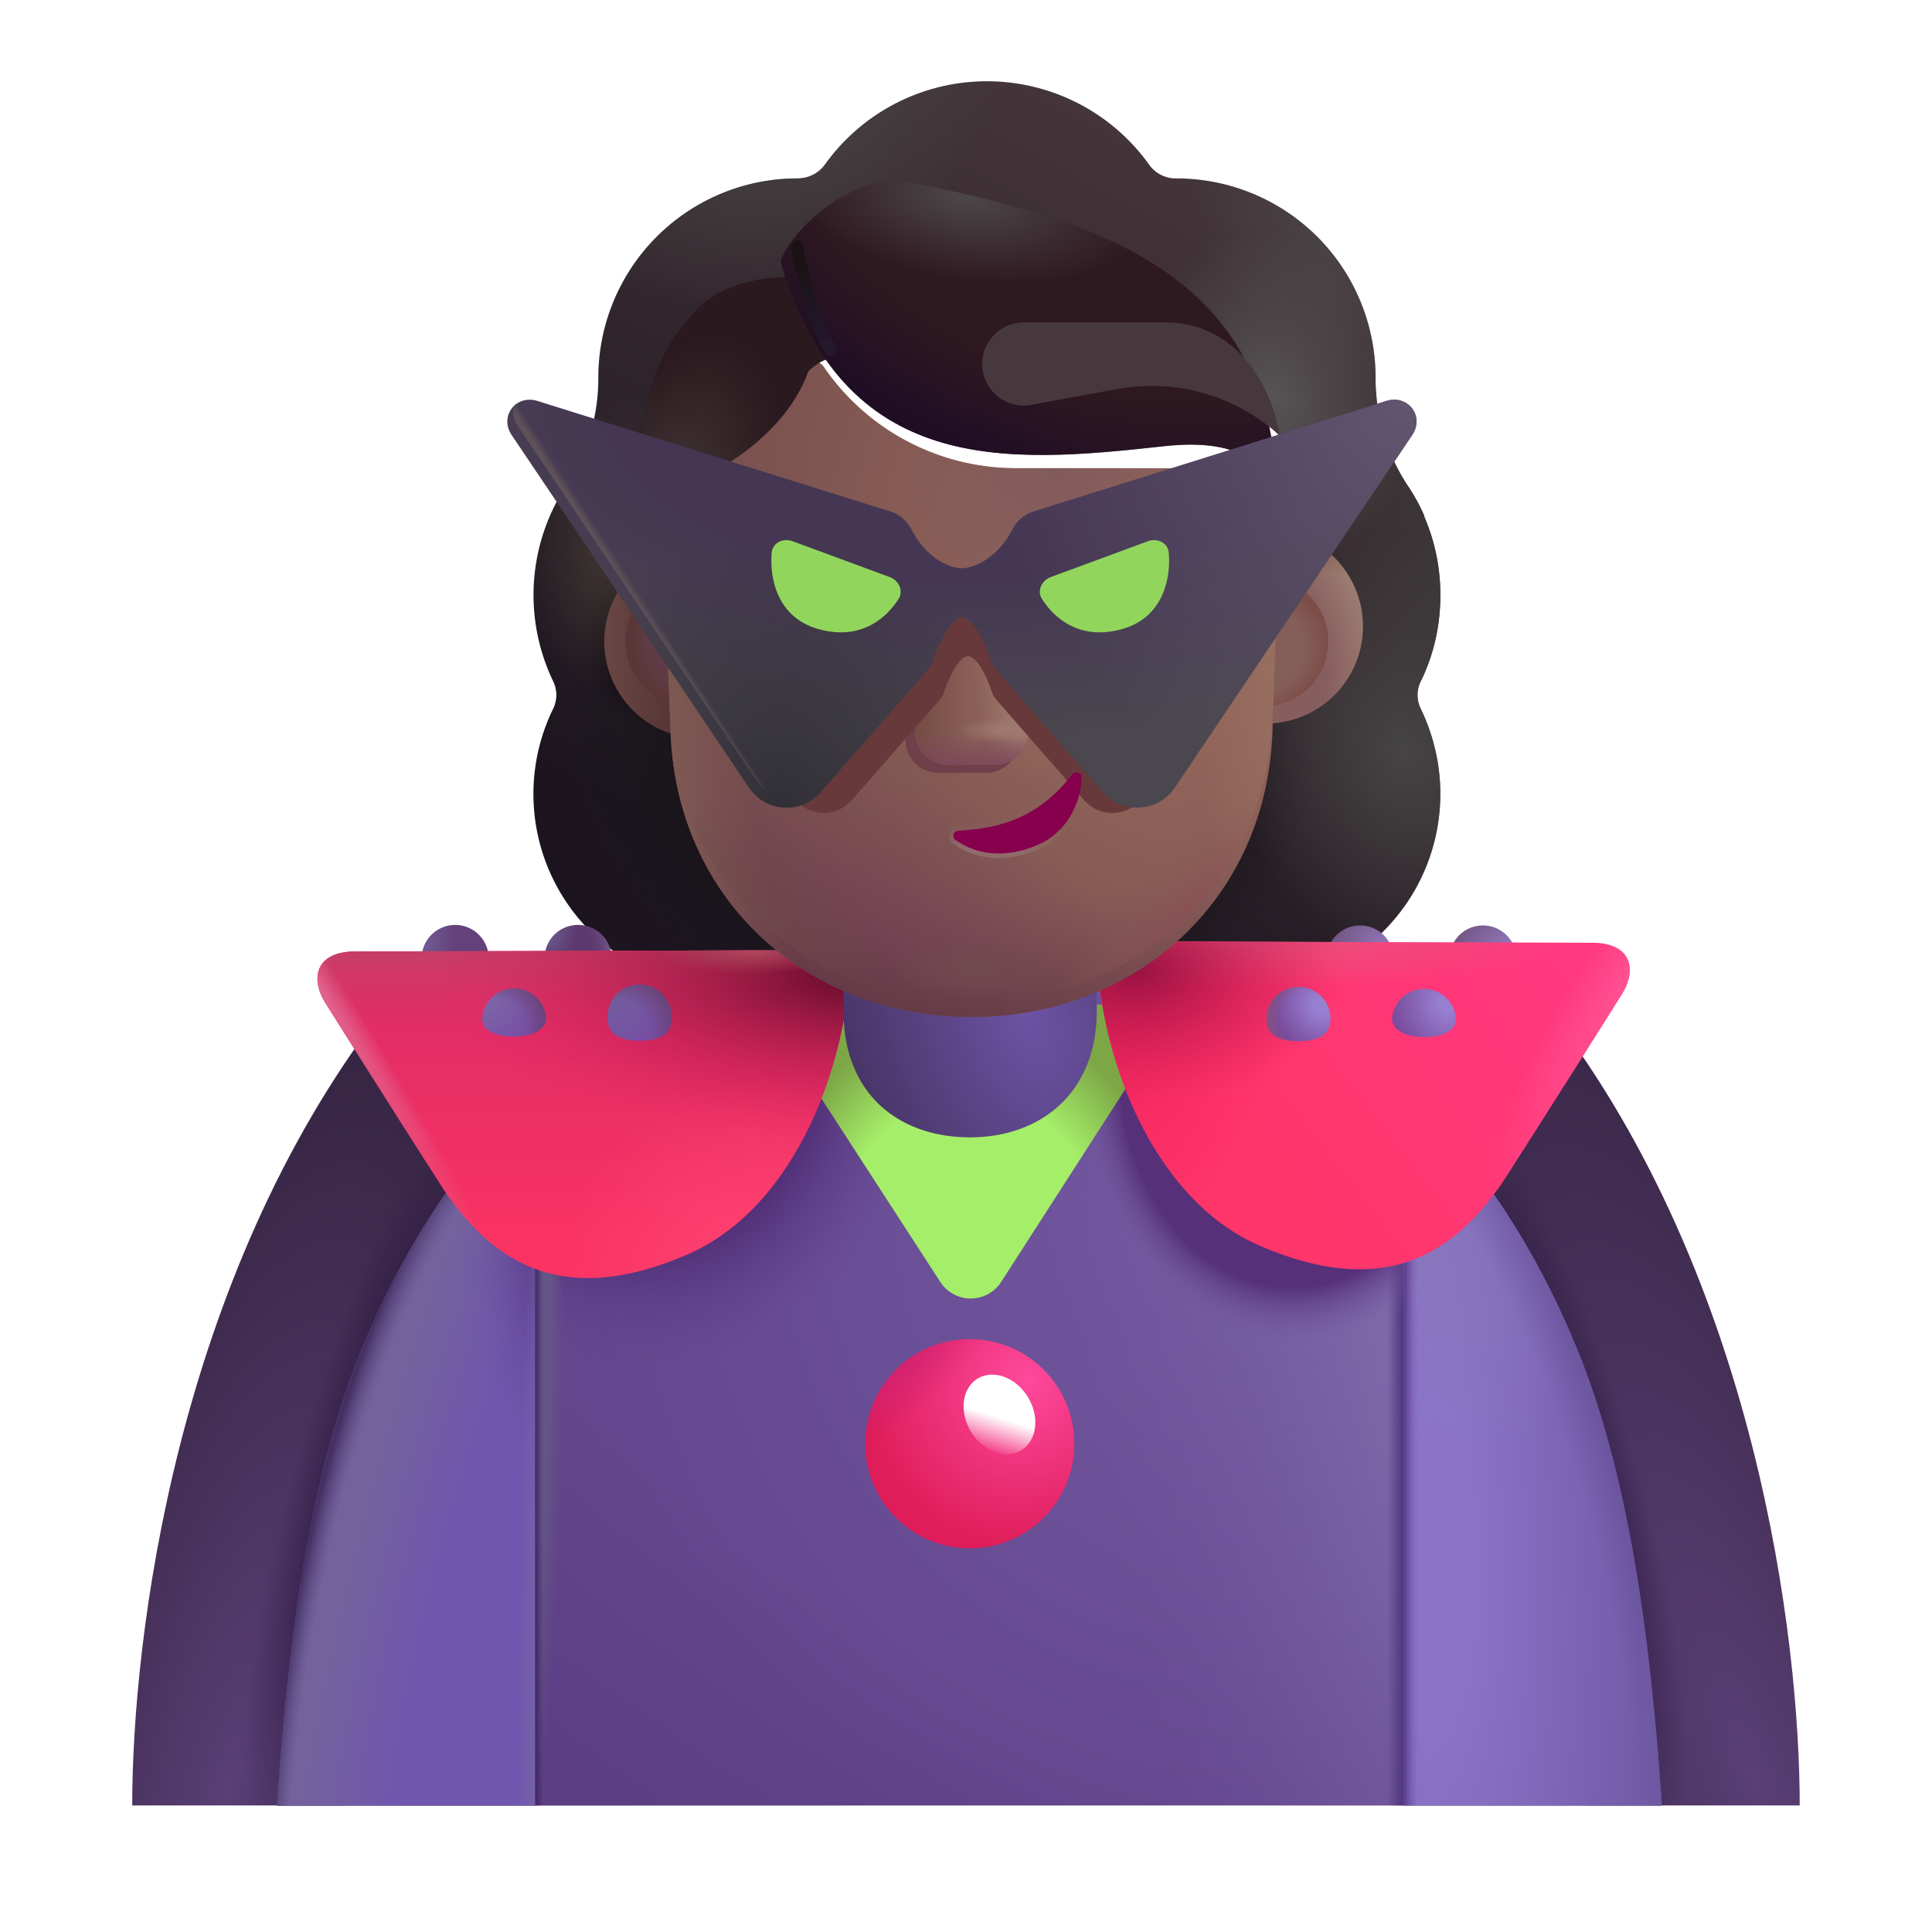 <svg xmlns="http://www.w3.org/2000/svg" width="1em" height="1em" viewBox="0 0 32 32"><g fill="none"><g filter="url(#IconifyId195ac99e25a590abd225316)"><path fill="url(#IconifyId195ac99e25a590abd225339)" fill-rule="evenodd" d="M23.283 12.034c.213-.435.324-.92.324-1.427c0-.467-.096-.906-.269-1.305h.006a3 3 0 0 0-.281-.513l-.002-.003a3.24 3.24 0 0 1-.527-1.771v-.01a3.3 3.3 0 0 0-3.299-3.3a.54.54 0 0 1-.455-.232a3.3 3.3 0 0 0-2.682-1.377a3.3 3.3 0 0 0-2.682 1.377a.56.56 0 0 1-.455.232l-.085.001A3.3 3.3 0 0 0 9.66 7.004v.01a3.24 3.24 0 0 1-.526 1.772l-.002.003a3.3 3.3 0 0 0-.22 3.245a.52.52 0 0 1 0 .455a3.213 3.213 0 0 0 2.894 4.625h8.582a3.213 3.213 0 0 0 3.218-3.218c0-.506-.121-.982-.324-1.407a.51.51 0 0 1 0-.455m-12.26-2.672h-.012l1.198 2.355c.124 2.803 1.217 0 3.889 0s3.836 3.12 3.96.317l1.135-3.197c-.053-1.245-.955-1.332-1.136-1.332h-3.22a3.86 3.86 0 0 1-3.189-1.674a.264.264 0 0 0-.461.051l-.082.194a2.3 2.3 0 0 1-1.292 1.276c-.236.122-.79.49-.81 1.438l.01.306z" clip-rule="evenodd"/><path fill="url(#IconifyId195ac99e25a590abd225240)" fill-rule="evenodd" d="M23.283 12.034c.213-.435.324-.92.324-1.427c0-.467-.096-.906-.269-1.305h.006a3 3 0 0 0-.281-.513l-.002-.003a3.24 3.24 0 0 1-.527-1.771v-.01a3.3 3.3 0 0 0-3.299-3.3a.54.54 0 0 1-.455-.232a3.3 3.3 0 0 0-2.682-1.377a3.3 3.3 0 0 0-2.682 1.377a.56.56 0 0 1-.455.232l-.085.001A3.3 3.3 0 0 0 9.66 7.004v.01a3.24 3.24 0 0 1-.526 1.772l-.002.003a3.3 3.3 0 0 0-.22 3.245a.52.52 0 0 1 0 .455a3.213 3.213 0 0 0 2.894 4.625h8.582a3.213 3.213 0 0 0 3.218-3.218c0-.506-.121-.982-.324-1.407a.51.51 0 0 1 0-.455m-12.26-2.672h-.012l1.198 2.355c.124 2.803 1.217 0 3.889 0s3.836 3.12 3.96.317l1.135-3.197c-.053-1.245-.955-1.332-1.136-1.332h-3.22a3.86 3.86 0 0 1-3.189-1.674a.264.264 0 0 0-.461.051l-.082.194a2.3 2.3 0 0 1-1.292 1.276c-.236.122-.79.49-.81 1.438l.01.306z" clip-rule="evenodd"/><path fill="url(#IconifyId195ac99e25a590abd225241)" fill-rule="evenodd" d="M23.283 12.034c.213-.435.324-.92.324-1.427c0-.467-.096-.906-.269-1.305h.006a3 3 0 0 0-.281-.513l-.002-.003a3.24 3.24 0 0 1-.527-1.771v-.01a3.3 3.3 0 0 0-3.299-3.3a.54.54 0 0 1-.455-.232a3.3 3.3 0 0 0-2.682-1.377a3.3 3.3 0 0 0-2.682 1.377a.56.56 0 0 1-.455.232l-.085.001A3.3 3.3 0 0 0 9.66 7.004v.01a3.24 3.24 0 0 1-.526 1.772l-.002.003a3.3 3.3 0 0 0-.22 3.245a.52.52 0 0 1 0 .455a3.213 3.213 0 0 0 2.894 4.625h8.582a3.213 3.213 0 0 0 3.218-3.218c0-.506-.121-.982-.324-1.407a.51.51 0 0 1 0-.455m-12.26-2.672h-.012l1.198 2.355c.124 2.803 1.217 0 3.889 0s3.836 3.12 3.96.317l1.135-3.197c-.053-1.245-.955-1.332-1.136-1.332h-3.22a3.86 3.86 0 0 1-3.189-1.674a.264.264 0 0 0-.461.051l-.082.194a2.3 2.3 0 0 1-1.292 1.276c-.236.122-.79.49-.81 1.438l.01.306z" clip-rule="evenodd"/><path fill="url(#IconifyId195ac99e25a590abd225242)" fill-rule="evenodd" d="M23.283 12.034c.213-.435.324-.92.324-1.427c0-.467-.096-.906-.269-1.305h.006a3 3 0 0 0-.281-.513l-.002-.003a3.24 3.24 0 0 1-.527-1.771v-.01a3.3 3.3 0 0 0-3.299-3.3a.54.54 0 0 1-.455-.232a3.3 3.3 0 0 0-2.682-1.377a3.3 3.3 0 0 0-2.682 1.377a.56.56 0 0 1-.455.232l-.085.001A3.3 3.3 0 0 0 9.66 7.004v.01a3.24 3.24 0 0 1-.526 1.772l-.002.003a3.3 3.3 0 0 0-.22 3.245a.52.52 0 0 1 0 .455a3.213 3.213 0 0 0 2.894 4.625h8.582a3.213 3.213 0 0 0 3.218-3.218c0-.506-.121-.982-.324-1.407a.51.51 0 0 1 0-.455m-12.26-2.672h-.012l1.198 2.355c.124 2.803 1.217 0 3.889 0s3.836 3.12 3.96.317l1.135-3.197c-.053-1.245-.955-1.332-1.136-1.332h-3.22a3.86 3.86 0 0 1-3.189-1.674a.264.264 0 0 0-.461.051l-.082.194a2.3 2.3 0 0 1-1.292 1.276c-.236.122-.79.49-.81 1.438l.01.306z" clip-rule="evenodd"/><path fill="url(#IconifyId195ac99e25a590abd225243)" fill-rule="evenodd" d="M23.283 12.034c.213-.435.324-.92.324-1.427c0-.467-.096-.906-.269-1.305h.006a3 3 0 0 0-.281-.513l-.002-.003a3.24 3.24 0 0 1-.527-1.771v-.01a3.3 3.3 0 0 0-3.299-3.3a.54.54 0 0 1-.455-.232a3.3 3.3 0 0 0-2.682-1.377a3.3 3.3 0 0 0-2.682 1.377a.56.56 0 0 1-.455.232l-.085.001A3.3 3.3 0 0 0 9.66 7.004v.01a3.24 3.24 0 0 1-.526 1.772l-.002.003a3.3 3.3 0 0 0-.22 3.245a.52.52 0 0 1 0 .455a3.213 3.213 0 0 0 2.894 4.625h8.582a3.213 3.213 0 0 0 3.218-3.218c0-.506-.121-.982-.324-1.407a.51.51 0 0 1 0-.455m-12.26-2.672h-.012l1.198 2.355c.124 2.803 1.217 0 3.889 0s3.836 3.12 3.96.317l1.135-3.197c-.053-1.245-.955-1.332-1.136-1.332h-3.22a3.86 3.86 0 0 1-3.189-1.674a.264.264 0 0 0-.461.051l-.082.194a2.3 2.3 0 0 1-1.292 1.276c-.236.122-.79.49-.81 1.438l.01.306z" clip-rule="evenodd"/><path fill="url(#IconifyId195ac99e25a590abd225244)" fill-rule="evenodd" d="M23.283 12.034c.213-.435.324-.92.324-1.427c0-.467-.096-.906-.269-1.305h.006a3 3 0 0 0-.281-.513l-.002-.003a3.24 3.24 0 0 1-.527-1.771v-.01a3.3 3.3 0 0 0-3.299-3.3a.54.54 0 0 1-.455-.232a3.3 3.3 0 0 0-2.682-1.377a3.3 3.3 0 0 0-2.682 1.377a.56.56 0 0 1-.455.232l-.085.001A3.3 3.3 0 0 0 9.66 7.004v.01a3.24 3.24 0 0 1-.526 1.772l-.002.003a3.3 3.3 0 0 0-.22 3.245a.52.52 0 0 1 0 .455a3.213 3.213 0 0 0 2.894 4.625h8.582a3.213 3.213 0 0 0 3.218-3.218c0-.506-.121-.982-.324-1.407a.51.51 0 0 1 0-.455m-12.26-2.672h-.012l1.198 2.355c.124 2.803 1.217 0 3.889 0s3.836 3.12 3.96.317l1.135-3.197c-.053-1.245-.955-1.332-1.136-1.332h-3.22a3.86 3.86 0 0 1-3.189-1.674a.264.264 0 0 0-.461.051l-.082.194a2.3 2.3 0 0 1-1.292 1.276c-.236.122-.79.49-.81 1.438l.01.306z" clip-rule="evenodd"/><path fill="url(#IconifyId195ac99e25a590abd225245)" fill-rule="evenodd" d="M23.283 12.034c.213-.435.324-.92.324-1.427c0-.467-.096-.906-.269-1.305h.006a3 3 0 0 0-.281-.513l-.002-.003a3.24 3.24 0 0 1-.527-1.771v-.01a3.3 3.3 0 0 0-3.299-3.3a.54.54 0 0 1-.455-.232a3.3 3.3 0 0 0-2.682-1.377a3.3 3.3 0 0 0-2.682 1.377a.56.56 0 0 1-.455.232l-.085.001A3.3 3.3 0 0 0 9.66 7.004v.01a3.24 3.24 0 0 1-.526 1.772l-.002.003a3.3 3.3 0 0 0-.22 3.245a.52.52 0 0 1 0 .455a3.213 3.213 0 0 0 2.894 4.625h8.582a3.213 3.213 0 0 0 3.218-3.218c0-.506-.121-.982-.324-1.407a.51.51 0 0 1 0-.455m-12.26-2.672h-.012l1.198 2.355c.124 2.803 1.217 0 3.889 0s3.836 3.12 3.96.317l1.135-3.197c-.053-1.245-.955-1.332-1.136-1.332h-3.22a3.86 3.86 0 0 1-3.189-1.674a.264.264 0 0 0-.461.051l-.082.194a2.3 2.3 0 0 1-1.292 1.276c-.236.122-.79.49-.81 1.438l.01.306z" clip-rule="evenodd"/><path fill="url(#IconifyId195ac99e25a590abd225246)" fill-rule="evenodd" d="M23.283 12.034c.213-.435.324-.92.324-1.427c0-.467-.096-.906-.269-1.305h.006a3 3 0 0 0-.281-.513l-.002-.003a3.24 3.24 0 0 1-.527-1.771v-.01a3.3 3.3 0 0 0-3.299-3.3a.54.54 0 0 1-.455-.232a3.3 3.3 0 0 0-2.682-1.377a3.3 3.3 0 0 0-2.682 1.377a.56.56 0 0 1-.455.232l-.085.001A3.3 3.3 0 0 0 9.66 7.004v.01a3.24 3.24 0 0 1-.526 1.772l-.002.003a3.3 3.3 0 0 0-.22 3.245a.52.52 0 0 1 0 .455a3.213 3.213 0 0 0 2.894 4.625h8.582a3.213 3.213 0 0 0 3.218-3.218c0-.506-.121-.982-.324-1.407a.51.51 0 0 1 0-.455m-12.26-2.672h-.012l1.198 2.355c.124 2.803 1.217 0 3.889 0s3.836 3.12 3.96.317l1.135-3.197c-.053-1.245-.955-1.332-1.136-1.332h-3.22a3.86 3.86 0 0 1-3.189-1.674a.264.264 0 0 0-.461.051l-.082.194a2.3 2.3 0 0 1-1.292 1.276c-.236.122-.79.49-.81 1.438l.01.306z" clip-rule="evenodd"/><path fill="url(#IconifyId195ac99e25a590abd225247)" fill-rule="evenodd" d="M23.283 12.034c.213-.435.324-.92.324-1.427c0-.467-.096-.906-.269-1.305h.006a3 3 0 0 0-.281-.513l-.002-.003a3.24 3.24 0 0 1-.527-1.771v-.01a3.3 3.3 0 0 0-3.299-3.3a.54.54 0 0 1-.455-.232a3.3 3.3 0 0 0-2.682-1.377a3.3 3.3 0 0 0-2.682 1.377a.56.56 0 0 1-.455.232l-.085.001A3.3 3.3 0 0 0 9.66 7.004v.01a3.24 3.24 0 0 1-.526 1.772l-.002.003a3.3 3.3 0 0 0-.22 3.245a.52.52 0 0 1 0 .455a3.213 3.213 0 0 0 2.894 4.625h8.582a3.213 3.213 0 0 0 3.218-3.218c0-.506-.121-.982-.324-1.407a.51.51 0 0 1 0-.455m-12.26-2.672h-.012l1.198 2.355c.124 2.803 1.217 0 3.889 0s3.836 3.12 3.96.317l1.135-3.197c-.053-1.245-.955-1.332-1.136-1.332h-3.22a3.86 3.86 0 0 1-3.189-1.674a.264.264 0 0 0-.461.051l-.082.194a2.3 2.3 0 0 1-1.292 1.276c-.236.122-.79.49-.81 1.438l.01.306z" clip-rule="evenodd"/><path fill="url(#IconifyId195ac99e25a590abd225248)" fill-rule="evenodd" d="M23.283 12.034c.213-.435.324-.92.324-1.427c0-.467-.096-.906-.269-1.305h.006a3 3 0 0 0-.281-.513l-.002-.003a3.24 3.24 0 0 1-.527-1.771v-.01a3.3 3.3 0 0 0-3.299-3.3a.54.54 0 0 1-.455-.232a3.3 3.3 0 0 0-2.682-1.377a3.3 3.3 0 0 0-2.682 1.377a.56.56 0 0 1-.455.232l-.085.001A3.3 3.3 0 0 0 9.66 7.004v.01a3.24 3.24 0 0 1-.526 1.772l-.002.003a3.3 3.3 0 0 0-.22 3.245a.52.52 0 0 1 0 .455a3.213 3.213 0 0 0 2.894 4.625h8.582a3.213 3.213 0 0 0 3.218-3.218c0-.506-.121-.982-.324-1.407a.51.51 0 0 1 0-.455m-12.26-2.672h-.012l1.198 2.355c.124 2.803 1.217 0 3.889 0s3.836 3.12 3.96.317l1.135-3.197c-.053-1.245-.955-1.332-1.136-1.332h-3.22a3.86 3.86 0 0 1-3.189-1.674a.264.264 0 0 0-.461.051l-.082.194a2.3 2.3 0 0 1-1.292 1.276c-.236.122-.79.49-.81 1.438l.01.306z" clip-rule="evenodd"/><path fill="url(#IconifyId195ac99e25a590abd225249)" fill-rule="evenodd" d="M23.283 12.034c.213-.435.324-.92.324-1.427c0-.467-.096-.906-.269-1.305h.006a3 3 0 0 0-.281-.513l-.002-.003a3.24 3.24 0 0 1-.527-1.771v-.01a3.3 3.3 0 0 0-3.299-3.3a.54.54 0 0 1-.455-.232a3.3 3.3 0 0 0-2.682-1.377a3.3 3.3 0 0 0-2.682 1.377a.56.56 0 0 1-.455.232l-.085.001A3.3 3.3 0 0 0 9.66 7.004v.01a3.24 3.24 0 0 1-.526 1.772l-.002.003a3.3 3.3 0 0 0-.22 3.245a.52.52 0 0 1 0 .455a3.213 3.213 0 0 0 2.894 4.625h8.582a3.213 3.213 0 0 0 3.218-3.218c0-.506-.121-.982-.324-1.407a.51.51 0 0 1 0-.455m-12.26-2.672h-.012l1.198 2.355c.124 2.803 1.217 0 3.889 0s3.836 3.12 3.96.317l1.135-3.197c-.053-1.245-.955-1.332-1.136-1.332h-3.22a3.86 3.86 0 0 1-3.189-1.674a.264.264 0 0 0-.461.051l-.082.194a2.3 2.3 0 0 1-1.292 1.276c-.236.122-.79.49-.81 1.438l.01.306z" clip-rule="evenodd"/></g><g filter="url(#IconifyId195ac99e25a590abd225317)"><path fill="url(#IconifyId195ac99e25a590abd225250)" d="M1.99 29.904h3.532l4.25-8.75l-3.648-4.399C2.709 21.193 1.99 27.138 1.99 29.904"/><path fill="url(#IconifyId195ac99e25a590abd225251)" d="M1.99 29.904h3.532l4.25-8.75l-3.648-4.399C2.709 21.193 1.99 27.138 1.99 29.904"/></g><g filter="url(#IconifyId195ac99e25a590abd225318)"><path fill="url(#IconifyId195ac99e25a590abd225252)" d="M30.01 29.904h-3.532l-4.25-8.75l3.648-4.399c3.415 4.438 4.133 10.383 4.133 13.149"/><path fill="url(#IconifyId195ac99e25a590abd225253)" d="M30.01 29.904h-3.532l-4.25-8.75l3.648-4.399c3.415 4.438 4.133 10.383 4.133 13.149"/></g><path fill="url(#IconifyId195ac99e25a590abd225254)" d="M4.588 29.904h22.937c-.205-3.07-.605-5.613-1.406-7.564c-2.444-5.955-7.159-6.625-10.062-6.483c-2.904-.142-7.618.528-10.063 6.483c-.8 1.95-1.2 4.495-1.406 7.564"/><path fill="url(#IconifyId195ac99e25a590abd225255)" d="M4.588 29.904h22.937c-.205-3.07-.605-5.613-1.406-7.564c-2.444-5.955-7.159-6.625-10.062-6.483c-2.904-.142-7.618.528-10.063 6.483c-.8 1.95-1.2 4.495-1.406 7.564"/><path fill="url(#IconifyId195ac99e25a590abd225256)" d="M4.588 29.904h22.937c-.205-3.07-.605-5.613-1.406-7.564c-2.444-5.955-7.159-6.625-10.062-6.483c-2.904-.142-7.618.528-10.063 6.483c-.8 1.95-1.2 4.495-1.406 7.564"/><path fill="url(#IconifyId195ac99e25a590abd225340)" d="M4.588 29.904h22.937c-.205-3.07-.605-5.613-1.406-7.564c-2.444-5.955-7.159-6.625-10.062-6.483c-2.904-.142-7.618.528-10.063 6.483c-.8 1.95-1.2 4.495-1.406 7.564"/><path fill="url(#IconifyId195ac99e25a590abd225257)" d="M4.588 29.904h22.937c-.205-3.07-.605-5.613-1.406-7.564c-2.444-5.955-7.159-6.625-10.062-6.483c-2.904-.142-7.618.528-10.063 6.483c-.8 1.95-1.2 4.495-1.406 7.564"/><path fill="url(#IconifyId195ac99e25a590abd225258)" d="M4.588 29.904h22.937c-.205-3.07-.605-5.613-1.406-7.564c-2.444-5.955-7.159-6.625-10.062-6.483c-2.904-.142-7.618.528-10.063 6.483c-.8 1.95-1.2 4.495-1.406 7.564"/><path fill="url(#IconifyId195ac99e25a590abd225259)" d="M4.588 29.904h22.937c-.205-3.07-.605-5.613-1.406-7.564c-2.444-5.955-7.159-6.625-10.062-6.483c-2.904-.142-7.618.528-10.063 6.483c-.8 1.95-1.2 4.495-1.406 7.564"/><path fill="url(#IconifyId195ac99e25a590abd225341)" d="M4.588 29.904h22.937c-.205-3.07-.605-5.613-1.406-7.564c-2.444-5.955-7.159-6.625-10.062-6.483c-2.904-.142-7.618.528-10.063 6.483c-.8 1.95-1.2 4.495-1.406 7.564"/><path fill="url(#IconifyId195ac99e25a590abd225260)" d="M23.252 18.06v11.844h4.273c-.205-3.07-.605-5.613-1.406-7.564c-.772-1.88-1.77-3.267-2.867-4.28"/><path fill="url(#IconifyId195ac99e25a590abd225261)" d="M23.252 18.06v11.844h4.273c-.205-3.07-.605-5.613-1.406-7.564c-.772-1.88-1.77-3.267-2.867-4.28"/><path fill="url(#IconifyId195ac99e25a590abd225262)" d="M23.252 18.06v11.844h4.273c-.205-3.07-.605-5.613-1.406-7.564c-.772-1.88-1.77-3.267-2.867-4.28"/><path fill="url(#IconifyId195ac99e25a590abd225342)" d="M23.252 18.06v11.844h4.273c-.205-3.07-.605-5.613-1.406-7.564c-.772-1.88-1.77-3.267-2.867-4.28"/><path fill="url(#IconifyId195ac99e25a590abd225263)" d="M8.861 18.06v11.844H4.588c.205-3.07.605-5.613 1.406-7.564c.772-1.88 1.77-3.267 2.867-4.28"/><path fill="url(#IconifyId195ac99e25a590abd225264)" d="M8.861 18.06v11.844H4.588c.205-3.07.605-5.613 1.406-7.564c.772-1.88 1.77-3.267 2.867-4.28"/><path fill="url(#IconifyId195ac99e25a590abd225265)" d="M8.861 18.06v11.844H4.588c.205-3.07.605-5.613 1.406-7.564c.772-1.88 1.77-3.267 2.867-4.28"/><path fill="url(#IconifyId195ac99e25a590abd225266)" d="M8.861 18.06v11.844H4.588c.205-3.07.605-5.613 1.406-7.564c.772-1.88 1.77-3.267 2.867-4.28"/><path fill="url(#IconifyId195ac99e25a590abd225267)" d="m15.575 21.234l-2.98-4.596h6.946l-2.958 4.594a.6.6 0 0 1-1.008.002"/><path fill="url(#IconifyId195ac99e25a590abd225268)" d="M23.083 15.883c0 .221-.25.315-.556.315s-.555-.119-.555-.315a.555.555 0 0 1 1.11 0"/><path fill="url(#IconifyId195ac99e25a590abd225269)" d="M25.118 15.883c0 .221-.249.315-.555.315s-.556-.119-.556-.315a.555.555 0 0 1 1.11 0"/><g filter="url(#IconifyId195ac99e25a590abd225319)"><path fill="url(#IconifyId195ac99e25a590abd225343)" d="M24.635 19.837c-.75 1.082-1.856 1.976-4.008 1.051c-1.836-.789-2.711-3.269-2.711-5.047l8.203.024c.652 0 .752.442.492.855a404 404 0 0 1-1.976 3.117"/><path fill="url(#IconifyId195ac99e25a590abd225270)" d="M24.635 19.837c-.75 1.082-1.856 1.976-4.008 1.051c-1.836-.789-2.711-3.269-2.711-5.047l8.203.024c.652 0 .752.442.492.855a404 404 0 0 1-1.976 3.117"/><path fill="url(#IconifyId195ac99e25a590abd225271)" d="M24.635 19.837c-.75 1.082-1.856 1.976-4.008 1.051c-1.836-.789-2.711-3.269-2.711-5.047l8.203.024c.652 0 .752.442.492.855a404 404 0 0 1-1.976 3.117"/><path fill="url(#IconifyId195ac99e25a590abd225272)" d="M24.635 19.837c-.75 1.082-1.856 1.976-4.008 1.051c-1.836-.789-2.711-3.269-2.711-5.047l8.203.024c.652 0 .752.442.492.855a404 404 0 0 1-1.976 3.117"/><path fill="url(#IconifyId195ac99e25a590abd225273)" d="M24.635 19.837c-.75 1.082-1.856 1.976-4.008 1.051c-1.836-.789-2.711-3.269-2.711-5.047l8.203.024c.652 0 .752.442.492.855a404 404 0 0 1-1.976 3.117"/></g><path fill="#5C396F" d="M9.02 15.875c0 .221.248.315.555.315c.306 0 .555-.118.555-.315a.555.555 0 0 0-1.11 0"/><path fill="url(#IconifyId195ac99e25a590abd225274)" d="M9.02 15.875c0 .221.248.315.555.315c.306 0 .555-.118.555-.315a.555.555 0 0 0-1.11 0"/><path fill="url(#IconifyId195ac99e25a590abd225275)" d="M9.02 15.875c0 .221.248.315.555.315c.306 0 .555-.118.555-.315a.555.555 0 0 0-1.11 0"/><path fill="#64417A" d="M6.984 15.875c0 .221.249.315.556.315c.306 0 .555-.118.555-.315a.555.555 0 0 0-1.11 0"/><path fill="url(#IconifyId195ac99e25a590abd225276)" d="M6.984 15.875c0 .221.249.315.556.315c.306 0 .555-.118.555-.315a.555.555 0 0 0-1.11 0"/><g filter="url(#IconifyId195ac99e25a590abd225320)"><path fill="url(#IconifyId195ac99e25a590abd225344)" d="M7.467 19.832c.75 1.082 1.856 1.976 4.008 1.05c1.836-.789 2.711-3.268 2.711-5.046l-8.203.023c-.652 0-.752.442-.492.856c.646 1.03 1.519 2.405 1.976 3.117"/><path fill="url(#IconifyId195ac99e25a590abd225345)" d="M7.467 19.832c.75 1.082 1.856 1.976 4.008 1.05c1.836-.789 2.711-3.268 2.711-5.046l-8.203.023c-.652 0-.752.442-.492.856c.646 1.03 1.519 2.405 1.976 3.117"/><path fill="url(#IconifyId195ac99e25a590abd225277)" d="M7.467 19.832c.75 1.082 1.856 1.976 4.008 1.05c1.836-.789 2.711-3.268 2.711-5.046l-8.203.023c-.652 0-.752.442-.492.856c.646 1.03 1.519 2.405 1.976 3.117"/><path fill="url(#IconifyId195ac99e25a590abd225278)" d="M7.467 19.832c.75 1.082 1.856 1.976 4.008 1.05c1.836-.789 2.711-3.268 2.711-5.046l-8.203.023c-.652 0-.752.442-.492.856c.646 1.03 1.519 2.405 1.976 3.117"/><path fill="url(#IconifyId195ac99e25a590abd225279)" d="M7.467 19.832c.75 1.082 1.856 1.976 4.008 1.05c1.836-.789 2.711-3.268 2.711-5.046l-8.203.023c-.652 0-.752.442-.492.856c.646 1.03 1.519 2.405 1.976 3.117"/><path fill="url(#IconifyId195ac99e25a590abd225280)" d="M7.467 19.832c.75 1.082 1.856 1.976 4.008 1.05c1.836-.789 2.711-3.268 2.711-5.046l-8.203.023c-.652 0-.752.442-.492.856c.646 1.03 1.519 2.405 1.976 3.117"/></g><g filter="url(#IconifyId195ac99e25a590abd225321)"><path fill="url(#IconifyId195ac99e25a590abd225281)" d="M13.971 14.993a2.097 2.097 0 0 1 4.195 0v1.548c0 1.37-.94 2.097-2.098 2.097s-2.097-.695-2.097-2.097z"/></g><path fill="url(#IconifyId195ac99e25a590abd225282)" d="M22.037 16.876c0 .293-.237.368-.53.368c-.292 0-.529-.075-.529-.368a.53.53 0 0 1 1.06 0"/><path fill="url(#IconifyId195ac99e25a590abd225283)" d="M22.037 16.876c0 .293-.237.368-.53.368c-.292 0-.529-.075-.529-.368a.53.53 0 0 1 1.06 0"/><path fill="url(#IconifyId195ac99e25a590abd225284)" d="M24.115 16.876c0 .211-.237.301-.53.301c-.291 0-.528-.113-.528-.3a.53.53 0 0 1 1.058 0"/><path fill="url(#IconifyId195ac99e25a590abd225285)" d="M7.987 16.869c0 .21.237.3.53.3c.291 0 .528-.113.528-.3a.53.53 0 0 0-1.058 0"/><path fill="url(#IconifyId195ac99e25a590abd225286)" d="M7.987 16.869c0 .21.237.3.53.3c.291 0 .528-.113.528-.3a.53.53 0 0 0-1.058 0"/><path fill="url(#IconifyId195ac99e25a590abd225287)" d="M10.065 16.869c0 .292.237.367.53.367c.292 0 .528-.075.528-.367a.53.53 0 1 0-1.058 0"/><path fill="url(#IconifyId195ac99e25a590abd225288)" d="M10.065 16.869c0 .292.237.367.53.367c.292 0 .528-.075.528-.367a.53.53 0 1 0-1.058 0"/><g filter="url(#IconifyId195ac99e25a590abd225322)"><circle cx="16.063" cy="23.913" r="1.732" fill="url(#IconifyId195ac99e25a590abd225289)"/><circle cx="16.063" cy="23.913" r="1.732" fill="url(#IconifyId195ac99e25a590abd225290)"/></g><ellipse cx="16.554" cy="23.427" fill="url(#IconifyId195ac99e25a590abd225346)" rx=".552" ry=".695" transform="rotate(-31.445 16.554 23.427)"/><path fill="url(#IconifyId195ac99e25a590abd225347)" d="M16.453 15.46c.25.01.51.03.77.05c-.26-.02-.51-.04-.77-.05"/><path fill="url(#IconifyId195ac99e25a590abd225348)" d="M16.123 15.46h-.04c.1 0 .19 0 .29.01c-.08-.01-.17-.01-.25-.01"/><g filter="url(#IconifyId195ac99e25a590abd225323)"><path fill="url(#IconifyId195ac99e25a590abd225349)" d="M11.412 12.234a1.61 1.61 0 1 0 0-3.219a1.61 1.61 0 0 0 0 3.218"/></g><g filter="url(#IconifyId195ac99e25a590abd225324)"><path fill="url(#IconifyId195ac99e25a590abd225291)" d="M20.925 12.234a1.61 1.61 0 1 0 0-3.219a1.61 1.61 0 0 0 0 3.218"/><path fill="url(#IconifyId195ac99e25a590abd225292)" d="M20.925 12.234a1.61 1.61 0 1 0 0-3.219a1.61 1.61 0 0 0 0 3.218"/></g><g filter="url(#IconifyId195ac99e25a590abd225325)"><path fill="#845F59" d="M20.925 11.699a1.074 1.074 0 1 0 0-2.149a1.074 1.074 0 0 0 0 2.148"/><path fill="url(#IconifyId195ac99e25a590abd225293)" d="M20.925 11.699a1.074 1.074 0 1 0 0-2.149a1.074 1.074 0 0 0 0 2.148"/></g><g filter="url(#IconifyId195ac99e25a590abd225326)"><path fill="#5F3C45" d="M11.432 11.699a1.074 1.074 0 1 0 0-2.149a1.074 1.074 0 0 0 0 2.148"/><path fill="url(#IconifyId195ac99e25a590abd225294)" d="M11.432 11.699a1.074 1.074 0 1 0 0-2.149a1.074 1.074 0 0 0 0 2.148"/></g><g filter="url(#IconifyId195ac99e25a590abd225327)"><path fill="url(#IconifyId195ac99e25a590abd225295)" d="M11.01 9.362h.013l-.01-.266l-.01-.306c.02-.949.574-1.316.81-1.438l.05-.02l.052-.021a2.3 2.3 0 0 0 1.19-1.235l.082-.193a.264.264 0 0 1 .461-.052a3.86 3.86 0 0 0 3.19 1.674h3.22c.18 0 1.082.087 1.135 1.332l-.118 3.073c-.124 2.803-2.312 4.684-4.984 4.684c-2.671 0-4.86-1.882-4.983-4.684z"/><path fill="url(#IconifyId195ac99e25a590abd225296)" d="M11.01 9.362h.013l-.01-.266l-.01-.306c.02-.949.574-1.316.81-1.438l.05-.02l.052-.021a2.3 2.3 0 0 0 1.19-1.235l.082-.193a.264.264 0 0 1 .461-.052a3.86 3.86 0 0 0 3.19 1.674h3.22c.18 0 1.082.087 1.135 1.332l-.118 3.073c-.124 2.803-2.312 4.684-4.984 4.684c-2.671 0-4.86-1.882-4.983-4.684z"/><path fill="url(#IconifyId195ac99e25a590abd225297)" d="M11.01 9.362h.013l-.01-.266l-.01-.306c.02-.949.574-1.316.81-1.438l.05-.02l.052-.021a2.3 2.3 0 0 0 1.19-1.235l.082-.193a.264.264 0 0 1 .461-.052a3.86 3.86 0 0 0 3.19 1.674h3.22c.18 0 1.082.087 1.135 1.332l-.118 3.073c-.124 2.803-2.312 4.684-4.984 4.684c-2.671 0-4.86-1.882-4.983-4.684z"/><path fill="url(#IconifyId195ac99e25a590abd225298)" d="M11.01 9.362h.013l-.01-.266l-.01-.306c.02-.949.574-1.316.81-1.438l.05-.02l.052-.021a2.3 2.3 0 0 0 1.19-1.235l.082-.193a.264.264 0 0 1 .461-.052a3.86 3.86 0 0 0 3.19 1.674h3.22c.18 0 1.082.087 1.135 1.332l-.118 3.073c-.124 2.803-2.312 4.684-4.984 4.684c-2.671 0-4.86-1.882-4.983-4.684z"/><path fill="url(#IconifyId195ac99e25a590abd225299)" d="M11.01 9.362h.013l-.01-.266l-.01-.306c.02-.949.574-1.316.81-1.438l.05-.02l.052-.021a2.3 2.3 0 0 0 1.19-1.235l.082-.193a.264.264 0 0 1 .461-.052a3.86 3.86 0 0 0 3.19 1.674h3.22c.18 0 1.082.087 1.135 1.332l-.118 3.073c-.124 2.803-2.312 4.684-4.984 4.684c-2.671 0-4.86-1.882-4.983-4.684z"/><path fill="url(#IconifyId195ac99e25a590abd225300)" d="M11.01 9.362h.013l-.01-.266l-.01-.306c.02-.949.574-1.316.81-1.438l.05-.02l.052-.021a2.3 2.3 0 0 0 1.19-1.235l.082-.193a.264.264 0 0 1 .461-.052a3.86 3.86 0 0 0 3.19 1.674h3.22c.18 0 1.082.087 1.135 1.332l-.118 3.073c-.124 2.803-2.312 4.684-4.984 4.684c-2.671 0-4.86-1.882-4.983-4.684z"/><path fill="url(#IconifyId195ac99e25a590abd225301)" d="M11.01 9.362h.013l-.01-.266l-.01-.306c.02-.949.574-1.316.81-1.438l.05-.02l.052-.021a2.3 2.3 0 0 0 1.19-1.235l.082-.193a.264.264 0 0 1 .461-.052a3.86 3.86 0 0 0 3.19 1.674h3.22c.18 0 1.082.087 1.135 1.332l-.118 3.073c-.124 2.803-2.312 4.684-4.984 4.684c-2.671 0-4.86-1.882-4.983-4.684z"/><path fill="url(#IconifyId195ac99e25a590abd225302)" d="M11.01 9.362h.013l-.01-.266l-.01-.306c.02-.949.574-1.316.81-1.438l.05-.02l.052-.021a2.3 2.3 0 0 0 1.19-1.235l.082-.193a.264.264 0 0 1 .461-.052a3.86 3.86 0 0 0 3.19 1.674h3.22c.18 0 1.082.087 1.135 1.332l-.118 3.073c-.124 2.803-2.312 4.684-4.984 4.684c-2.671 0-4.86-1.882-4.983-4.684z"/></g><path fill="url(#IconifyId195ac99e25a590abd225303)" d="M11.01 9.362h.013l-.01-.266l-.01-.306c.02-.949.574-1.316.81-1.438l.05-.02l.052-.021a2.3 2.3 0 0 0 1.19-1.235l.082-.193a.264.264 0 0 1 .461-.052a3.86 3.86 0 0 0 3.19 1.674h3.22c.18 0 1.082.087 1.135 1.332l-.118 3.073c-.124 2.803-2.312 4.684-4.984 4.684c-2.671 0-4.86-1.882-4.983-4.684z"/><path fill="url(#IconifyId195ac99e25a590abd225304)" d="M11.01 9.362h.013l-.01-.266l-.01-.306c.02-.949.574-1.316.81-1.438l.05-.02l.052-.021a2.3 2.3 0 0 0 1.19-1.235l.082-.193a.264.264 0 0 1 .461-.052a3.86 3.86 0 0 0 3.19 1.674h3.22c.18 0 1.082.087 1.135 1.332l-.118 3.073c-.124 2.803-2.312 4.684-4.984 4.684c-2.671 0-4.86-1.882-4.983-4.684z"/><path fill="url(#IconifyId195ac99e25a590abd225305)" d="M11.01 9.362h.013l-.01-.266l-.01-.306c.02-.949.574-1.316.81-1.438l.05-.02l.052-.021a2.3 2.3 0 0 0 1.19-1.235l.082-.193a.264.264 0 0 1 .461-.052a3.86 3.86 0 0 0 3.19 1.674h3.22c.18 0 1.082.087 1.135 1.332l-.118 3.073c-.124 2.803-2.312 4.684-4.984 4.684c-2.671 0-4.86-1.882-4.983-4.684z"/><path fill="url(#IconifyId195ac99e25a590abd225306)" d="M11.01 9.362h.013l-.01-.266l-.01-.306c.02-.949.574-1.316.81-1.438l.05-.02l.052-.021a2.3 2.3 0 0 0 1.19-1.235l.082-.193a.264.264 0 0 1 .461-.052a3.86 3.86 0 0 0 3.19 1.674h3.22c.18 0 1.082.087 1.135 1.332l-.118 3.073c-.124 2.803-2.312 4.684-4.984 4.684c-2.671 0-4.86-1.882-4.983-4.684z"/><g filter="url(#IconifyId195ac99e25a590abd225328)"><path fill="#70404A" d="m15.706 10.402l-.684 1.7a.54.54 0 0 0 .52.699h.787a.54.54 0 0 0 .52-.7l-.531-1.7c-.114-.376-.493-.376-.613 0"/></g><g filter="url(#IconifyId195ac99e25a590abd225329)"><path fill="#8A6058" d="m15.716 10.263l-.532 1.7a.54.54 0 0 0 .52.7h.787a.54.54 0 0 0 .52-.7l-.53-1.7c-.115-.376-.646-.376-.765 0"/><path fill="url(#IconifyId195ac99e25a590abd225307)" d="m15.716 10.263l-.532 1.7a.54.54 0 0 0 .52.7h.787a.54.54 0 0 0 .52-.7l-.53-1.7c-.115-.376-.646-.376-.765 0"/><path fill="url(#IconifyId195ac99e25a590abd225350)" d="m15.716 10.263l-.532 1.7a.54.54 0 0 0 .52.7h.787a.54.54 0 0 0 .52-.7l-.53-1.7c-.115-.376-.646-.376-.765 0"/><path fill="url(#IconifyId195ac99e25a590abd225351)" d="m15.716 10.263l-.532 1.7a.54.54 0 0 0 .52.7h.787a.54.54 0 0 0 .52-.7l-.53-1.7c-.115-.376-.646-.376-.765 0"/><path fill="url(#IconifyId195ac99e25a590abd225308)" d="m15.716 10.263l-.532 1.7a.54.54 0 0 0 .52.7h.787a.54.54 0 0 0 .52-.7l-.53-1.7c-.115-.376-.646-.376-.765 0"/></g><g filter="url(#IconifyId195ac99e25a590abd225330)"><path fill="#2A191E" d="M11.029 4.636c.566-.6 1.636-.6 2.13-.51l.396 1.29c-.252-.04-.478.05-.667.235c-.449 1.26-1.99 1.955-2.704 2.145c-.148-1.492.109-2.38.845-3.16"/><path fill="url(#IconifyId195ac99e25a590abd225309)" d="M11.029 4.636c.566-.6 1.636-.6 2.13-.51l.396 1.29c-.252-.04-.478.05-.667.235c-.449 1.26-1.99 1.955-2.704 2.145c-.148-1.492.109-2.38.845-3.16"/></g><g filter="url(#IconifyId195ac99e25a590abd225331)"><path fill="#2F1920" d="M15.495 2.834c-1.133-.25-2.15.88-2.267 1.299c1.051 3.545 3.713 3.35 6.34 3.059c1.572-.175 1.743.542 1.877.888c0-3.933-3.344-4.67-5.922-5.24z"/><path fill="url(#IconifyId195ac99e25a590abd225310)" d="M15.495 2.834c-1.133-.25-2.15.88-2.267 1.299c1.051 3.545 3.713 3.35 6.34 3.059c1.572-.175 1.743.542 1.877.888c0-3.933-3.344-4.67-5.922-5.24z"/><path fill="url(#IconifyId195ac99e25a590abd225311)" d="M15.495 2.834c-1.133-.25-2.15.88-2.267 1.299c1.051 3.545 3.713 3.35 6.34 3.059c1.572-.175 1.743.542 1.877.888c0-3.933-3.344-4.67-5.922-5.24z"/></g><g filter="url(#IconifyId195ac99e25a590abd225332)"><path stroke="url(#IconifyId195ac99e25a590abd225352)" stroke-linecap="round" stroke-width=".2" d="M13.207 4.082c.023.244.234 1.157.544 1.71"/></g><g filter="url(#IconifyId195ac99e25a590abd225333)"><path fill="#47383D" d="m18.504 6.443l-1.425.263a.688.688 0 1 1-.125-1.365h2.34c1.385 0 1.843 1.395 1.9 1.872a3.15 3.15 0 0 0-2.69-.77"/></g><g filter="url(#IconifyId195ac99e25a590abd225334)"><path fill="#67393A" d="m9.897 8.388l3.235 4.805a.617.617 0 0 0 .975.06l1.45-1.655a.4.4 0 0 0 .085-.152c.08-.24.253-.576.388-.576c.154 0 .313.336.393.576a.4.4 0 0 0 .086.152l1.449 1.656a.617.617 0 0 0 .975-.06l3.235-4.806c.175-.258-.057-.56-.354-.466l-4.82 1.51a.5.5 0 0 0-.279.25c-.177.341-.475.514-.685.52c-.21-.006-.503-.179-.68-.52a.5.5 0 0 0-.278-.25l-4.821-1.51c-.297-.093-.528.208-.354.466"/></g><g filter="url(#IconifyId195ac99e25a590abd225335)"><path fill="url(#IconifyId195ac99e25a590abd225312)" d="m8.576 7.058l3.932 5.84a.75.75 0 0 0 1.185.074l1.76-2.012a.5.5 0 0 0 .105-.185c.098-.292.307-.7.471-.7c.188 0 .38.408.478.7a.5.5 0 0 0 .104.185l1.761 2.012a.75.75 0 0 0 1.185-.074l3.932-5.84c.212-.314-.069-.68-.43-.566L17.2 8.327a.6.6 0 0 0-.338.304c-.216.415-.578.625-.833.631c-.254-.006-.61-.216-.826-.63a.6.6 0 0 0-.338-.305l-5.86-1.835c-.36-.114-.641.252-.429.566"/><path fill="url(#IconifyId195ac99e25a590abd225313)" d="m8.576 7.058l3.932 5.84a.75.75 0 0 0 1.185.074l1.76-2.012a.5.5 0 0 0 .105-.185c.098-.292.307-.7.471-.7c.188 0 .38.408.478.7a.5.5 0 0 0 .104.185l1.761 2.012a.75.75 0 0 0 1.185-.074l3.932-5.84c.212-.314-.069-.68-.43-.566L17.2 8.327a.6.6 0 0 0-.338.304c-.216.415-.578.625-.833.631c-.254-.006-.61-.216-.826-.63a.6.6 0 0 0-.338-.305l-5.86-1.835c-.36-.114-.641.252-.429.566"/><path fill="url(#IconifyId195ac99e25a590abd225314)" d="m8.576 7.058l3.932 5.84a.75.75 0 0 0 1.185.074l1.76-2.012a.5.5 0 0 0 .105-.185c.098-.292.307-.7.471-.7c.188 0 .38.408.478.7a.5.5 0 0 0 .104.185l1.761 2.012a.75.75 0 0 0 1.185-.074l3.932-5.84c.212-.314-.069-.68-.43-.566L17.2 8.327a.6.6 0 0 0-.338.304c-.216.415-.578.625-.833.631c-.254-.006-.61-.216-.826-.63a.6.6 0 0 0-.338-.305l-5.86-1.835c-.36-.114-.641.252-.429.566"/></g><path fill="url(#IconifyId195ac99e25a590abd225353)" d="m8.576 7.058l3.932 5.84a.75.75 0 0 0 1.185.074l1.76-2.012a.5.5 0 0 0 .105-.185c.098-.292.307-.7.471-.7c.188 0 .38.408.478.7a.5.5 0 0 0 .104.185l1.761 2.012a.75.75 0 0 0 1.185-.074l3.932-5.84c.212-.314-.069-.68-.43-.566L17.2 8.327a.6.6 0 0 0-.338.304c-.216.415-.578.625-.833.631c-.254-.006-.61-.216-.826-.63a.6.6 0 0 0-.338-.305l-5.86-1.835c-.36-.114-.641.252-.429.566"/><g filter="url(#IconifyId195ac99e25a590abd225336)"><path fill="#92D55C" d="m19.064 8.964l-1.608.593c-.154.057-.235.23-.146.367c.22.343.656.692 1.344.49c.65-.192.792-.815.755-1.257c-.014-.167-.188-.25-.345-.193"/></g><g filter="url(#IconifyId195ac99e25a590abd225337)"><path fill="#92D55C" d="m13.077 8.964l1.607.593c.155.057.236.23.147.367c-.22.343-.656.692-1.345.49c-.65-.192-.792-.815-.755-1.257c.014-.167.188-.25.346-.193"/></g><g filter="url(#IconifyId195ac99e25a590abd225338)"><path stroke="url(#IconifyId195ac99e25a590abd225315)" stroke-width=".15" d="M17.75 12.834c-.614.807-1.368.893-1.872.924c-.085.006-.12.105-.051.154c.377.27.857.293 1.342.09c.51-.213.733-.703.747-1.123c.003-.091-.11-.118-.165-.045Z"/></g><path fill="#87004D" d="M17.75 12.834c-.614.807-1.368.893-1.872.924c-.085.006-.12.105-.051.154c.377.27.857.293 1.342.09c.51-.213.733-.703.747-1.123c.003-.091-.11-.118-.165-.045"/><defs><radialGradient id="IconifyId195ac99e25a590abd225240" cx="0" cy="0" r="1" gradientTransform="matrix(-.603 4.559 -5.695 -.754 15.796 13.125)" gradientUnits="userSpaceOnUse"><stop offset=".591" stop-color="#171418"/><stop offset="1" stop-color="#171418" stop-opacity="0"/></radialGradient><radialGradient id="IconifyId195ac99e25a590abd225241" cx="0" cy="0" r="1" gradientTransform="matrix(-2.883 1.944 -2.555 -3.788 12.98 13.393)" gradientUnits="userSpaceOnUse"><stop offset=".258" stop-color="#181518"/><stop offset="1" stop-color="#181518" stop-opacity="0"/></radialGradient><radialGradient id="IconifyId195ac99e25a590abd225242" cx="0" cy="0" r="1" gradientTransform="rotate(127.405 2.947 8.204)scale(2.152 1.653)" gradientUnits="userSpaceOnUse"><stop offset=".334" stop-color="#040101"/><stop offset="1" stop-color="#040101" stop-opacity="0"/></radialGradient><radialGradient id="IconifyId195ac99e25a590abd225243" cx="0" cy="0" r="1" gradientTransform="rotate(121.43 3.38 7.691)scale(2.475 1.743)" gradientUnits="userSpaceOnUse"><stop offset=".321" stop-color="#040002"/><stop offset="1" stop-color="#040002" stop-opacity="0"/></radialGradient><radialGradient id="IconifyId195ac99e25a590abd225244" cx="0" cy="0" r="1" gradientTransform="rotate(62.272 4.166 11.694)scale(2.954 4.101)" gradientUnits="userSpaceOnUse"><stop stop-color="#474445"/><stop offset="1" stop-color="#474445" stop-opacity="0"/></radialGradient><radialGradient id="IconifyId195ac99e25a590abd225245" cx="0" cy="0" r="1" gradientTransform="rotate(134.998 10.004 6.864)scale(2.038 2.849)" gradientUnits="userSpaceOnUse"><stop stop-color="#4A4446"/><stop offset="1" stop-color="#4A4446" stop-opacity="0"/></radialGradient><radialGradient id="IconifyId195ac99e25a590abd225246" cx="0" cy="0" r="1" gradientTransform="matrix(-1.844 .536 -1.119 -3.845 23.607 9.773)" gradientUnits="userSpaceOnUse"><stop stop-color="#3B3638"/><stop offset="1" stop-color="#3B3638" stop-opacity="0"/></radialGradient><radialGradient id="IconifyId195ac99e25a590abd225247" cx="0" cy="0" r="1" gradientTransform="rotate(165.963 10.69 8.012)scale(2.902 3.697)" gradientUnits="userSpaceOnUse"><stop stop-color="#464444"/><stop offset="1" stop-color="#464444" stop-opacity="0"/></radialGradient><radialGradient id="IconifyId195ac99e25a590abd225248" cx="0" cy="0" r="1" gradientTransform="rotate(-108.843 13.04 -3.781)scale(2.8 2.215)" gradientUnits="userSpaceOnUse"><stop stop-color="#575455"/><stop offset="1" stop-color="#575455" stop-opacity="0"/></radialGradient><radialGradient id="IconifyId195ac99e25a590abd225249" cx="0" cy="0" r="1" gradientTransform="matrix(1.504 .158 -.256 2.437 9.956 9.737)" gradientUnits="userSpaceOnUse"><stop stop-color="#413733"/><stop offset="1" stop-color="#413733" stop-opacity="0"/></radialGradient><radialGradient id="IconifyId195ac99e25a590abd225250" cx="0" cy="0" r="1" gradientTransform="rotate(-77.425 20.277 12.608)scale(12.487 3.868)" gradientUnits="userSpaceOnUse"><stop stop-color="#593F75"/><stop offset="1" stop-color="#372543"/></radialGradient><radialGradient id="IconifyId195ac99e25a590abd225251" cx="0" cy="0" r="1" gradientTransform="matrix(-1.644 5.871 -1.189 -.333 5.881 24.56)" gradientUnits="userSpaceOnUse"><stop stop-color="#230F39"/><stop offset="1" stop-color="#230F39" stop-opacity="0"/></radialGradient><radialGradient id="IconifyId195ac99e25a590abd225252" cx="0" cy="0" r="1" gradientTransform="rotate(-108.435 25.23 4.178)scale(14.626 4.53)" gradientUnits="userSpaceOnUse"><stop stop-color="#593F75"/><stop offset="1" stop-color="#372543"/></radialGradient><radialGradient id="IconifyId195ac99e25a590abd225253" cx="0" cy="0" r="1" gradientTransform="matrix(1.644 5.871 -1.189 .333 26.119 24.56)" gradientUnits="userSpaceOnUse"><stop stop-color="#230F39"/><stop offset="1" stop-color="#230F39" stop-opacity="0"/></radialGradient><radialGradient id="IconifyId195ac99e25a590abd225254" cx="0" cy="0" r="1" gradientTransform="matrix(-7.656 8.812 -8.58 -7.454 21.15 19.872)" gradientUnits="userSpaceOnUse"><stop stop-color="#735AA1"/><stop offset="1" stop-color="#64468E"/></radialGradient><radialGradient id="IconifyId195ac99e25a590abd225255" cx="0" cy="0" r="1" gradientTransform="rotate(123.254 3.422 15.182)scale(12.057 23.424)" gradientUnits="userSpaceOnUse"><stop offset=".612" stop-color="#5B3E84" stop-opacity="0"/><stop offset="1" stop-color="#5B3E84"/></radialGradient><radialGradient id="IconifyId195ac99e25a590abd225256" cx="0" cy="0" r="1" gradientTransform="matrix(-6.031 1.1 -3.625 -19.877 24.15 22.71)" gradientUnits="userSpaceOnUse"><stop stop-color="#8371AE"/><stop offset="1" stop-color="#72599F" stop-opacity="0"/></radialGradient><radialGradient id="IconifyId195ac99e25a590abd225257" cx="0" cy="0" r="1" gradientTransform="matrix(.219 4.438 -3.526 .174 21.338 17.81)" gradientUnits="userSpaceOnUse"><stop offset=".787" stop-color="#563079"/><stop offset="1" stop-color="#755DA2" stop-opacity="0"/></radialGradient><radialGradient id="IconifyId195ac99e25a590abd225258" cx="0" cy="0" r="1" gradientTransform="matrix(.344 5.525 -4.704 .293 10.588 17.185)" gradientUnits="userSpaceOnUse"><stop offset=".648" stop-color="#533179"/><stop offset=".991" stop-color="#614290" stop-opacity="0"/></radialGradient><radialGradient id="IconifyId195ac99e25a590abd225259" cx="0" cy="0" r="1" gradientTransform="matrix(0 9.344 -.503 0 8.838 20.56)" gradientUnits="userSpaceOnUse"><stop offset=".584" stop-color="#655586"/><stop offset="1" stop-color="#615181" stop-opacity="0"/></radialGradient><radialGradient id="IconifyId195ac99e25a590abd225260" cx="0" cy="0" r="1" gradientTransform="matrix(3.625 -.188 .67 12.944 23.432 25.341)" gradientUnits="userSpaceOnUse"><stop offset=".247" stop-color="#8B74C8"/><stop offset="1" stop-color="#735CA8"/></radialGradient><radialGradient id="IconifyId195ac99e25a590abd225261" cx="0" cy="0" r="1" gradientTransform="matrix(2.023 3.797 -2.023 1.078 23.252 20.185)" gradientUnits="userSpaceOnUse"><stop stop-color="#8977BC"/><stop offset="1" stop-color="#8977BC" stop-opacity="0"/></radialGradient><radialGradient id="IconifyId195ac99e25a590abd225262" cx="0" cy="0" r="1" gradientTransform="matrix(3.938 -1.156 3.328 11.332 23.588 25.622)" gradientUnits="userSpaceOnUse"><stop offset=".676" stop-color="#614B90" stop-opacity="0"/><stop offset="1" stop-color="#614B90"/></radialGradient><radialGradient id="IconifyId195ac99e25a590abd225263" cx="0" cy="0" r="1" gradientTransform="matrix(-3.898 -.938 4.09 -17.006 8.861 27.029)" gradientUnits="userSpaceOnUse"><stop offset=".424" stop-color="#7056AE"/><stop offset=".808" stop-color="#73629D"/></radialGradient><radialGradient id="IconifyId195ac99e25a590abd225264" cx="0" cy="0" r="1" gradientTransform="matrix(0 4.594 -1.55 0 9.213 20.091)" gradientUnits="userSpaceOnUse"><stop offset=".145" stop-color="#563680"/><stop offset="1" stop-color="#6D55A5" stop-opacity="0"/></radialGradient><radialGradient id="IconifyId195ac99e25a590abd225265" cx="0" cy="0" r="1" gradientTransform="matrix(-.465 0 0 -10.577 9.044 28.78)" gradientUnits="userSpaceOnUse"><stop offset=".473" stop-color="#7560A8"/><stop offset="1" stop-color="#7560A8" stop-opacity="0"/></radialGradient><radialGradient id="IconifyId195ac99e25a590abd225266" cx="0" cy="0" r="1" gradientTransform="matrix(-5.438 -.469 1.2 -13.916 9.807 30.372)" gradientUnits="userSpaceOnUse"><stop offset=".919" stop-color="#5F4D85" stop-opacity="0"/><stop offset=".983" stop-color="#443063"/></radialGradient><radialGradient id="IconifyId195ac99e25a590abd225267" cx="0" cy="0" r="1" gradientTransform="matrix(0 -4.75 3.77 0 16.068 21.122)" gradientUnits="userSpaceOnUse"><stop offset=".625" stop-color="#A5EE69"/><stop offset=".921" stop-color="#7DA646"/></radialGradient><radialGradient id="IconifyId195ac99e25a590abd225268" cx="0" cy="0" r="1" gradientTransform="matrix(-.93 0 0 -.773 22.994 15.763)" gradientUnits="userSpaceOnUse"><stop stop-color="#967BC2"/><stop offset="1" stop-color="#735784"/></radialGradient><radialGradient id="IconifyId195ac99e25a590abd225269" cx="0" cy="0" r="1" gradientTransform="matrix(-.93 0 0 -.773 25.03 15.763)" gradientUnits="userSpaceOnUse"><stop stop-color="#967BC2"/><stop offset="1" stop-color="#735784"/></radialGradient><radialGradient id="IconifyId195ac99e25a590abd225270" cx="0" cy="0" r="1" gradientTransform="rotate(20.097 -35.667 58.898)scale(3.674 7.23)" gradientUnits="userSpaceOnUse"><stop stop-color="#EE205C"/><stop offset="1" stop-color="#EE205C" stop-opacity="0"/></radialGradient><radialGradient id="IconifyId195ac99e25a590abd225271" cx="0" cy="0" r="1" gradientTransform="matrix(-2.25 3.701 -.735 -.447 26.744 16.52)" gradientUnits="userSpaceOnUse"><stop stop-color="#FF5292"/><stop offset="1" stop-color="#FF5292" stop-opacity="0"/></radialGradient><radialGradient id="IconifyId195ac99e25a590abd225272" cx="0" cy="0" r="1" gradientTransform="matrix(5.688 0 0 .797 20.12 15.841)" gradientUnits="userSpaceOnUse"><stop stop-color="#E7547F"/><stop offset="1" stop-color="#E7547F" stop-opacity="0"/></radialGradient><radialGradient id="IconifyId195ac99e25a590abd225273" cx="0" cy="0" r="1" gradientTransform="matrix(3.53 0 0 2.273 18.523 16.284)" gradientUnits="userSpaceOnUse"><stop stop-color="#961241"/><stop offset="1" stop-color="#D31C55" stop-opacity="0"/></radialGradient><radialGradient id="IconifyId195ac99e25a590abd225274" cx="0" cy="0" r="1" gradientTransform="matrix(.367 .258 -.328 .468 9.08 15.498)" gradientUnits="userSpaceOnUse"><stop stop-color="#6B5B8D"/><stop offset="1" stop-color="#6B5B8D" stop-opacity="0"/></radialGradient><radialGradient id="IconifyId195ac99e25a590abd225275" cx="0" cy="0" r="1" gradientTransform="matrix(.956 0 0 1.083 9.174 15.755)" gradientUnits="userSpaceOnUse"><stop offset=".587" stop-color="#5D3970" stop-opacity="0"/><stop offset="1" stop-color="#745B84"/></radialGradient><radialGradient id="IconifyId195ac99e25a590abd225276" cx="0" cy="0" r="1" gradientTransform="rotate(13.799 -61.096 36.093)scale(.688 .877)" gradientUnits="userSpaceOnUse"><stop stop-color="#79659C"/><stop offset="1" stop-color="#79659C" stop-opacity="0"/></radialGradient><radialGradient id="IconifyId195ac99e25a590abd225277" cx="0" cy="0" r="1" gradientTransform="matrix(2.73 4.359 -.304 .19 5.358 16.404)" gradientUnits="userSpaceOnUse"><stop stop-color="#E1658E"/><stop offset="1" stop-color="#E1658E" stop-opacity="0"/></radialGradient><radialGradient id="IconifyId195ac99e25a590abd225278" cx="0" cy="0" r="1" gradientTransform="rotate(-125.167 11.994 7.38)scale(3.527 3.449)" gradientUnits="userSpaceOnUse"><stop stop-color="#FF4574"/><stop offset="1" stop-color="#FF4574" stop-opacity="0"/></radialGradient><radialGradient id="IconifyId195ac99e25a590abd225279" cx="0" cy="0" r="1" gradientTransform="matrix(-7.312 0 0 -2.835 14.65 16.216)" gradientUnits="userSpaceOnUse"><stop offset=".132" stop-color="#761032"/><stop offset="1" stop-color="#DD225E" stop-opacity="0"/></radialGradient><radialGradient id="IconifyId195ac99e25a590abd225280" cx="0" cy="0" r="1" gradientTransform="matrix(-1.664 0 0 -.396 12.572 15.836)" gradientUnits="userSpaceOnUse"><stop stop-color="#AE495E"/><stop offset="1" stop-color="#AE495E" stop-opacity="0"/></radialGradient><radialGradient id="IconifyId195ac99e25a590abd225281" cx="0" cy="0" r="1" gradientTransform="rotate(160.752 7.1 9.753)scale(3.227 5.668)" gradientUnits="userSpaceOnUse"><stop stop-color="#6C53A3"/><stop offset="1" stop-color="#453363"/></radialGradient><radialGradient id="IconifyId195ac99e25a590abd225282" cx="0" cy="0" r="1" gradientTransform="rotate(147.753 8.534 11.494)scale(.933 1.083)" gradientUnits="userSpaceOnUse"><stop offset=".125" stop-color="#977FD1"/><stop offset=".796" stop-color="#7A4C9C"/></radialGradient><radialGradient id="IconifyId195ac99e25a590abd225283" cx="0" cy="0" r="1" gradientTransform="matrix(-.797 -.133 .125 -.751 21.775 16.888)" gradientUnits="userSpaceOnUse"><stop offset=".705" stop-color="#85527F" stop-opacity="0"/><stop offset="1" stop-color="#85527F"/></radialGradient><radialGradient id="IconifyId195ac99e25a590abd225284" cx="0" cy="0" r="1" gradientTransform="matrix(-.789 .461 -.532 -.911 23.963 16.638)" gradientUnits="userSpaceOnUse"><stop offset=".125" stop-color="#977FD1"/><stop offset=".963" stop-color="#7A4C9C"/></radialGradient><radialGradient id="IconifyId195ac99e25a590abd225285" cx="0" cy="0" r="1" gradientTransform="rotate(35.635 -21.753 20.9)scale(.894 1.094)" gradientUnits="userSpaceOnUse"><stop offset=".069" stop-color="#7D64A6"/><stop offset="1" stop-color="#774CA5"/></radialGradient><radialGradient id="IconifyId195ac99e25a590abd225286" cx="0" cy="0" r="1" gradientTransform="rotate(-29.297 36.65 -7.14)scale(.99 .921)" gradientUnits="userSpaceOnUse"><stop offset=".512" stop-color="#67416E" stop-opacity="0"/><stop offset="1" stop-color="#67416E"/></radialGradient><radialGradient id="IconifyId195ac99e25a590abd225287" cx="0" cy="0" r="1" gradientTransform="matrix(.727 .562 -.704 .909 10.182 16.607)" gradientUnits="userSpaceOnUse"><stop stop-color="#725D9D"/><stop offset="1" stop-color="#774CA5"/></radialGradient><radialGradient id="IconifyId195ac99e25a590abd225288" cx="0" cy="0" r="1" gradientTransform="matrix(.864 -.523 .506 .834 10.26 17.076)" gradientUnits="userSpaceOnUse"><stop offset=".512" stop-color="#67416E" stop-opacity="0"/><stop offset="1" stop-color="#67416E"/></radialGradient><radialGradient id="IconifyId195ac99e25a590abd225289" cx="0" cy="0" r="1" gradientTransform="rotate(114.286 1.11 16.924)scale(2.811 2.598)" gradientUnits="userSpaceOnUse"><stop stop-color="#FF499D"/><stop offset="1" stop-color="#DF1D5A"/></radialGradient><radialGradient id="IconifyId195ac99e25a590abd225290" cx="0" cy="0" r="1" gradientTransform="matrix(.703 .812 -1.69 1.462 14.713 22.404)" gradientUnits="userSpaceOnUse"><stop stop-color="#CD2172"/><stop offset="1" stop-color="#CD2172" stop-opacity="0"/></radialGradient><radialGradient id="IconifyId195ac99e25a590abd225291" cx="0" cy="0" r="1" gradientTransform="matrix(2.489 -1.131 1.381 3.039 20.137 11.063)" gradientUnits="userSpaceOnUse"><stop offset=".64" stop-color="#875E5E"/><stop offset=".944" stop-color="#9D7E72"/></radialGradient><radialGradient id="IconifyId195ac99e25a590abd225292" cx="0" cy="0" r="1" gradientTransform="matrix(1.316 .738 -.208 .372 21.168 8.943)" gradientUnits="userSpaceOnUse"><stop stop-color="#755041"/><stop offset="1" stop-color="#755041" stop-opacity="0"/></radialGradient><radialGradient id="IconifyId195ac99e25a590abd225293" cx="0" cy="0" r="1" gradientTransform="matrix(1.51 -.112 .088 1.18 20.49 10.737)" gradientUnits="userSpaceOnUse"><stop offset=".719" stop-color="#7D4D48" stop-opacity="0"/><stop offset="1" stop-color="#7D4D48"/></radialGradient><radialGradient id="IconifyId195ac99e25a590abd225294" cx="0" cy="0" r="1" gradientTransform="rotate(180 5.749 5.312)scale(1.056)" gradientUnits="userSpaceOnUse"><stop offset=".722" stop-color="#5A3638" stop-opacity="0"/><stop offset="1" stop-color="#5A3638"/></radialGradient><radialGradient id="IconifyId195ac99e25a590abd225295" cx="0" cy="0" r="1" gradientTransform="matrix(-6.504 2.999 -4.014 -8.705 18.957 10.087)" gradientUnits="userSpaceOnUse"><stop stop-color="#996B5E"/><stop offset="1" stop-color="#764E4C"/></radialGradient><radialGradient id="IconifyId195ac99e25a590abd225296" cx="0" cy="0" r="1" gradientTransform="rotate(156.249 7.884 7.37)scale(2.382 1.659)" gradientUnits="userSpaceOnUse"><stop stop-color="#986B5A"/><stop offset="1" stop-color="#986B5A" stop-opacity="0"/></radialGradient><radialGradient id="IconifyId195ac99e25a590abd225297" cx="0" cy="0" r="1" gradientTransform="matrix(1.289 -3.928 4.984 1.636 13.936 16.594)" gradientUnits="userSpaceOnUse"><stop stop-color="#743F5A"/><stop offset="1" stop-color="#743F5A" stop-opacity="0"/></radialGradient><radialGradient id="IconifyId195ac99e25a590abd225298" cx="0" cy="0" r="1" gradientTransform="matrix(-1.285 7.373 -9.216 -1.606 17.12 9.67)" gradientUnits="userSpaceOnUse"><stop offset=".637" stop-color="#794958" stop-opacity="0"/><stop offset="1" stop-color="#5F363F"/></radialGradient><radialGradient id="IconifyId195ac99e25a590abd225299" cx="0" cy="0" r="1" gradientTransform="rotate(168.897 8.38 6.78)scale(7.037 12.116)" gradientUnits="userSpaceOnUse"><stop offset=".795" stop-color="#805C54" stop-opacity="0"/><stop offset="1" stop-color="#805C54"/></radialGradient><radialGradient id="IconifyId195ac99e25a590abd225300" cx="0" cy="0" r="1" gradientTransform="matrix(0 -1.151 1.412 0 18.4 9.668)" gradientUnits="userSpaceOnUse"><stop stop-color="#875555"/><stop offset="1" stop-color="#875555" stop-opacity="0"/></radialGradient><radialGradient id="IconifyId195ac99e25a590abd225301" cx="0" cy="0" r="1" gradientTransform="matrix(0 -1.313 1.504 0 14.021 9.44)" gradientUnits="userSpaceOnUse"><stop stop-color="#714350"/><stop offset="1" stop-color="#714350" stop-opacity="0"/></radialGradient><radialGradient id="IconifyId195ac99e25a590abd225302" cx="0" cy="0" r="1" gradientTransform="matrix(-.87 3.227 -2.582 -.696 17.481 7.352)" gradientUnits="userSpaceOnUse"><stop stop-color="#815A5B"/><stop offset="1" stop-color="#815A5B" stop-opacity="0"/></radialGradient><radialGradient id="IconifyId195ac99e25a590abd225303" cx="0" cy="0" r="1" gradientTransform="matrix(-1.285 0 0 -6.446 21.193 11.156)" gradientUnits="userSpaceOnUse"><stop stop-color="#986F60"/><stop offset="1" stop-color="#986F60" stop-opacity="0"/></radialGradient><radialGradient id="IconifyId195ac99e25a590abd225304" cx="0" cy="0" r="1" gradientTransform="rotate(-133.785 13.265 3.524)scale(1.392 3.617)" gradientUnits="userSpaceOnUse"><stop stop-color="#8B4C50"/><stop offset="1" stop-color="#8B5859" stop-opacity="0"/></radialGradient><radialGradient id="IconifyId195ac99e25a590abd225305" cx="0" cy="0" r="1" gradientTransform="matrix(1.75 -1.562 1.855 2.078 12.062 15.816)" gradientUnits="userSpaceOnUse"><stop stop-color="#6E494B"/><stop offset="1" stop-color="#6E494B" stop-opacity="0"/></radialGradient><radialGradient id="IconifyId195ac99e25a590abd225306" cx="0" cy="0" r="1" gradientTransform="matrix(1.372 0 0 .507 16.098 16.037)" gradientUnits="userSpaceOnUse"><stop stop-color="#714A50"/><stop offset=".965" stop-color="#714A50" stop-opacity="0"/></radialGradient><radialGradient id="IconifyId195ac99e25a590abd225307" cx="0" cy="0" r="1" gradientTransform="matrix(-.456 -2.044 .63 -.14 16.882 11.882)" gradientUnits="userSpaceOnUse"><stop offset=".017" stop-color="#A07A6F"/><stop offset="1" stop-color="#A07A6F" stop-opacity="0"/></radialGradient><radialGradient id="IconifyId195ac99e25a590abd225308" cx="0" cy="0" r="1" gradientTransform="matrix(-.779 0 0 -.218 16.643 12.094)" gradientUnits="userSpaceOnUse"><stop stop-color="#A07A6F"/><stop offset="1" stop-color="#A07A6F" stop-opacity="0"/></radialGradient><radialGradient id="IconifyId195ac99e25a590abd225309" cx="0" cy="0" r="1" gradientTransform="rotate(-65.391 11.38 -4.179)scale(3.031 1.55)" gradientUnits="userSpaceOnUse"><stop stop-color="#433838"/><stop offset="1" stop-color="#433838" stop-opacity="0"/></radialGradient><radialGradient id="IconifyId195ac99e25a590abd225310" cx="0" cy="0" r="1" gradientTransform="rotate(115.684 8.156 7.011)scale(4.873 7.967)" gradientUnits="userSpaceOnUse"><stop offset=".639" stop-color="#1F0D24" stop-opacity="0"/><stop offset="1" stop-color="#1F0D24"/></radialGradient><radialGradient id="IconifyId195ac99e25a590abd225311" cx="0" cy="0" r="1" gradientTransform="matrix(-.21 1.367 -2.941 -.453 16.309 3.069)" gradientUnits="userSpaceOnUse"><stop stop-color="#4C4749"/><stop offset="1" stop-color="#4C4749" stop-opacity="0"/></radialGradient><radialGradient id="IconifyId195ac99e25a590abd225312" cx="0" cy="0" r="1" gradientTransform="matrix(0 6.388 -12.444 0 16.032 6.47)" gradientUnits="userSpaceOnUse"><stop offset=".467" stop-color="#453753"/><stop offset=".878" stop-color="#4A474E"/></radialGradient><radialGradient id="IconifyId195ac99e25a590abd225313" cx="0" cy="0" r="1" gradientTransform="matrix(-1.187 -4.369 3.966 -1.078 13.025 13.228)" gradientUnits="userSpaceOnUse"><stop stop-color="#322F37"/><stop offset="1" stop-color="#322F37" stop-opacity="0"/></radialGradient><radialGradient id="IconifyId195ac99e25a590abd225314" cx="0" cy="0" r="1" gradientTransform="matrix(-5.25 4.513 -4.635 -5.392 23.432 6.47)" gradientUnits="userSpaceOnUse"><stop stop-color="#625570"/><stop offset="1" stop-color="#625570" stop-opacity="0"/><stop offset="1" stop-color="#6C587A" stop-opacity="0"/></radialGradient><radialGradient id="IconifyId195ac99e25a590abd225315" cx="0" cy="0" r="1" gradientTransform="matrix(0 -.579 2.452 0 16.245 14.203)" gradientUnits="userSpaceOnUse"><stop offset=".25" stop-color="#906B6A"/><stop offset="1" stop-color="#906B6A" stop-opacity="0"/></radialGradient><filter id="IconifyId195ac99e25a590abd225316" width="15.268" height="15.768" x="8.589" y="1.346" color-interpolation-filters="sRGB" filterUnits="userSpaceOnUse"><feFlood flood-opacity="0" result="BackgroundImageFix"/><feBlend in="SourceGraphic" in2="BackgroundImageFix" result="shape"/><feColorMatrix in="SourceAlpha" result="hardAlpha" values="0 0 0 0 0 0 0 0 0 0 0 0 0 0 0 0 0 0 127 0"/><feOffset dx=".25" dy="-.75"/><feGaussianBlur stdDeviation=".75"/><feComposite in2="hardAlpha" k2="-1" k3="1" operator="arithmetic"/><feColorMatrix values="0 0 0 0 0.122 0 0 0 0 0.071 0 0 0 0 0.165 0 0 0 1 0"/><feBlend in2="shape" result="effect1_innerShadow_4002_1002"/></filter><filter id="IconifyId195ac99e25a590abd225317" width="7.981" height="13.148" x="1.991" y="16.755" color-interpolation-filters="sRGB" filterUnits="userSpaceOnUse"><feFlood flood-opacity="0" result="BackgroundImageFix"/><feBlend in="SourceGraphic" in2="BackgroundImageFix" result="shape"/><feColorMatrix in="SourceAlpha" result="hardAlpha" values="0 0 0 0 0 0 0 0 0 0 0 0 0 0 0 0 0 0 127 0"/><feOffset dx=".2"/><feGaussianBlur stdDeviation=".2"/><feComposite in2="hardAlpha" k2="-1" k3="1" operator="arithmetic"/><feColorMatrix values="0 0 0 0 0.392 0 0 0 0 0.365 0 0 0 0 0.424 0 0 0 1 0"/><feBlend in2="shape" result="effect1_innerShadow_4002_1002"/></filter><filter id="IconifyId195ac99e25a590abd225318" width="7.981" height="13.148" x="22.028" y="16.755" color-interpolation-filters="sRGB" filterUnits="userSpaceOnUse"><feFlood flood-opacity="0" result="BackgroundImageFix"/><feBlend in="SourceGraphic" in2="BackgroundImageFix" result="shape"/><feColorMatrix in="SourceAlpha" result="hardAlpha" values="0 0 0 0 0 0 0 0 0 0 0 0 0 0 0 0 0 0 127 0"/><feOffset dx="-.2"/><feGaussianBlur stdDeviation=".2"/><feComposite in2="hardAlpha" k2="-1" k3="1" operator="arithmetic"/><feColorMatrix values="0 0 0 0 0.392 0 0 0 0 0.365 0 0 0 0 0.424 0 0 0 1 0"/><feBlend in2="shape" result="effect1_innerShadow_4002_1002"/></filter><filter id="IconifyId195ac99e25a590abd225319" width="9.078" height="5.683" x="17.916" y="15.591" color-interpolation-filters="sRGB" filterUnits="userSpaceOnUse"><feFlood flood-opacity="0" result="BackgroundImageFix"/><feBlend in="SourceGraphic" in2="BackgroundImageFix" result="shape"/><feColorMatrix in="SourceAlpha" result="hardAlpha" values="0 0 0 0 0 0 0 0 0 0 0 0 0 0 0 0 0 0 127 0"/><feOffset dx=".25" dy="-.25"/><feGaussianBlur stdDeviation=".25"/><feComposite in2="hardAlpha" k2="-1" k3="1" operator="arithmetic"/><feColorMatrix values="0 0 0 0 0.804 0 0 0 0 0.102 0 0 0 0 0.325 0 0 0 1 0"/><feBlend in2="shape" result="effect1_innerShadow_4002_1002"/></filter><filter id="IconifyId195ac99e25a590abd225320" width="8.928" height="5.533" x="5.258" y="15.736" color-interpolation-filters="sRGB" filterUnits="userSpaceOnUse"><feFlood flood-opacity="0" result="BackgroundImageFix"/><feBlend in="SourceGraphic" in2="BackgroundImageFix" result="shape"/><feColorMatrix in="SourceAlpha" result="hardAlpha" values="0 0 0 0 0 0 0 0 0 0 0 0 0 0 0 0 0 0 127 0"/><feOffset dx="-.1" dy="-.1"/><feGaussianBlur stdDeviation=".125"/><feComposite in2="hardAlpha" k2="-1" k3="1" operator="arithmetic"/><feColorMatrix values="0 0 0 0 0.824 0 0 0 0 0.114 0 0 0 0 0.337 0 0 0 1 0"/><feBlend in2="shape" result="effect1_innerShadow_4002_1002"/></filter><filter id="IconifyId195ac99e25a590abd225321" width="4.194" height="5.942" x="13.971" y="12.896" color-interpolation-filters="sRGB" filterUnits="userSpaceOnUse"><feFlood flood-opacity="0" result="BackgroundImageFix"/><feBlend in="SourceGraphic" in2="BackgroundImageFix" result="shape"/><feColorMatrix in="SourceAlpha" result="hardAlpha" values="0 0 0 0 0 0 0 0 0 0 0 0 0 0 0 0 0 0 127 0"/><feOffset dy=".2"/><feGaussianBlur stdDeviation=".15"/><feComposite in2="hardAlpha" k2="-1" k3="1" operator="arithmetic"/><feColorMatrix values="0 0 0 0 0.325 0 0 0 0 0.227 0 0 0 0 0.439 0 0 0 1 0"/><feBlend in2="shape" result="effect1_innerShadow_4002_1002"/></filter><filter id="IconifyId195ac99e25a590abd225322" width="3.465" height="3.465" x="14.33" y="22.181" color-interpolation-filters="sRGB" filterUnits="userSpaceOnUse"><feFlood flood-opacity="0" result="BackgroundImageFix"/><feBlend in="SourceGraphic" in2="BackgroundImageFix" result="shape"/><feColorMatrix in="SourceAlpha" result="hardAlpha" values="0 0 0 0 0 0 0 0 0 0 0 0 0 0 0 0 0 0 127 0"/><feOffset/><feGaussianBlur stdDeviation=".125"/><feComposite in2="hardAlpha" k2="-1" k3="1" operator="arithmetic"/><feColorMatrix values="0 0 0 0 0.82 0 0 0 0 0.145 0 0 0 0 0.365 0 0 0 1 0"/><feBlend in2="shape" result="effect1_innerShadow_4002_1002"/></filter><filter id="IconifyId195ac99e25a590abd225323" width="3.368" height="3.218" x="9.803" y="9.015" color-interpolation-filters="sRGB" filterUnits="userSpaceOnUse"><feFlood flood-opacity="0" result="BackgroundImageFix"/><feBlend in="SourceGraphic" in2="BackgroundImageFix" result="shape"/><feColorMatrix in="SourceAlpha" result="hardAlpha" values="0 0 0 0 0 0 0 0 0 0 0 0 0 0 0 0 0 0 127 0"/><feOffset dx=".15"/><feGaussianBlur stdDeviation=".25"/><feComposite in2="hardAlpha" k2="-1" k3="1" operator="arithmetic"/><feColorMatrix values="0 0 0 0 0.51 0 0 0 0 0.376 0 0 0 0 0.349 0 0 0 1 0"/><feBlend in2="shape" result="effect1_innerShadow_4002_1002"/></filter><filter id="IconifyId195ac99e25a590abd225324" width="3.218" height="3.468" x="19.316" y="8.765" color-interpolation-filters="sRGB" filterUnits="userSpaceOnUse"><feFlood flood-opacity="0" result="BackgroundImageFix"/><feBlend in="SourceGraphic" in2="BackgroundImageFix" result="shape"/><feColorMatrix in="SourceAlpha" result="hardAlpha" values="0 0 0 0 0 0 0 0 0 0 0 0 0 0 0 0 0 0 127 0"/><feOffset dy="-.25"/><feGaussianBlur stdDeviation=".25"/><feComposite in2="hardAlpha" k2="-1" k3="1" operator="arithmetic"/><feColorMatrix values="0 0 0 0 0.431 0 0 0 0 0.243 0 0 0 0 0.282 0 0 0 1 0"/><feBlend in2="shape" result="effect1_innerShadow_4002_1002"/></filter><filter id="IconifyId195ac99e25a590abd225325" width="3.148" height="3.148" x="19.351" y="9.05" color-interpolation-filters="sRGB" filterUnits="userSpaceOnUse"><feFlood flood-opacity="0" result="BackgroundImageFix"/><feBlend in="SourceGraphic" in2="BackgroundImageFix" result="shape"/><feGaussianBlur result="effect1_foregroundBlur_4002_1002" stdDeviation=".25"/></filter><filter id="IconifyId195ac99e25a590abd225326" width="2.648" height="2.648" x="10.108" y="9.3" color-interpolation-filters="sRGB" filterUnits="userSpaceOnUse"><feFlood flood-opacity="0" result="BackgroundImageFix"/><feBlend in="SourceGraphic" in2="BackgroundImageFix" result="shape"/><feGaussianBlur result="effect1_foregroundBlur_4002_1002" stdDeviation=".125"/></filter><filter id="IconifyId195ac99e25a590abd225327" width="10.191" height="11.127" x="11.002" y="5.718" color-interpolation-filters="sRGB" filterUnits="userSpaceOnUse"><feFlood flood-opacity="0" result="BackgroundImageFix"/><feBlend in="SourceGraphic" in2="BackgroundImageFix" result="shape"/><feColorMatrix in="SourceAlpha" result="hardAlpha" values="0 0 0 0 0 0 0 0 0 0 0 0 0 0 0 0 0 0 127 0"/><feOffset dy=".25"/><feGaussianBlur stdDeviation=".175"/><feComposite in2="hardAlpha" k2="-1" k3="1" operator="arithmetic"/><feColorMatrix values="0 0 0 0 0.408 0 0 0 0 0.224 0 0 0 0 0.251 0 0 0 1 0"/><feBlend in2="shape" result="effect1_innerShadow_4002_1002"/></filter><filter id="IconifyId195ac99e25a590abd225328" width="2.877" height="3.682" x="14.497" y="9.619" color-interpolation-filters="sRGB" filterUnits="userSpaceOnUse"><feFlood flood-opacity="0" result="BackgroundImageFix"/><feBlend in="SourceGraphic" in2="BackgroundImageFix" result="shape"/><feGaussianBlur result="effect1_foregroundBlur_4002_1002" stdDeviation=".25"/></filter><filter id="IconifyId195ac99e25a590abd225329" width="2.377" height="3.182" x="14.909" y="9.731" color-interpolation-filters="sRGB" filterUnits="userSpaceOnUse"><feFlood flood-opacity="0" result="BackgroundImageFix"/><feBlend in="SourceGraphic" in2="BackgroundImageFix" result="shape"/><feGaussianBlur result="effect1_foregroundBlur_4002_1002" stdDeviation=".125"/></filter><filter id="IconifyId195ac99e25a590abd225330" width="4.312" height="4.613" x="9.744" y="3.683" color-interpolation-filters="sRGB" filterUnits="userSpaceOnUse"><feFlood flood-opacity="0" result="BackgroundImageFix"/><feBlend in="SourceGraphic" in2="BackgroundImageFix" result="shape"/><feColorMatrix in="SourceAlpha" result="hardAlpha" values="0 0 0 0 0 0 0 0 0 0 0 0 0 0 0 0 0 0 127 0"/><feOffset dx=".5" dy=".5"/><feGaussianBlur stdDeviation=".5"/><feComposite in2="hardAlpha" k2="-1" k3="1" operator="arithmetic"/><feColorMatrix values="0 0 0 0 0.294 0 0 0 0 0.263 0 0 0 0 0.263 0 0 0 1 0"/><feBlend in2="shape" result="effect1_innerShadow_4002_1002"/><feGaussianBlur result="effect2_foregroundBlur_4002_1002" stdDeviation=".2"/></filter><filter id="IconifyId195ac99e25a590abd225331" width="8.767" height="5.782" x="12.928" y="2.548" color-interpolation-filters="sRGB" filterUnits="userSpaceOnUse"><feFlood flood-opacity="0" result="BackgroundImageFix"/><feBlend in="SourceGraphic" in2="BackgroundImageFix" result="shape"/><feColorMatrix in="SourceAlpha" result="hardAlpha" values="0 0 0 0 0 0 0 0 0 0 0 0 0 0 0 0 0 0 127 0"/><feOffset dx="-.3" dy=".2"/><feGaussianBlur stdDeviation=".4"/><feComposite in2="hardAlpha" k2="-1" k3="1" operator="arithmetic"/><feColorMatrix values="0 0 0 0 0.345 0 0 0 0 0.329 0 0 0 0 0.333 0 0 0 1 0"/><feBlend in2="shape" result="effect1_innerShadow_4002_1002"/><feGaussianBlur result="effect2_foregroundBlur_4002_1002" stdDeviation=".125"/></filter><filter id="IconifyId195ac99e25a590abd225332" width="1.145" height="2.31" x="12.907" y="3.782" color-interpolation-filters="sRGB" filterUnits="userSpaceOnUse"><feFlood flood-opacity="0" result="BackgroundImageFix"/><feBlend in="SourceGraphic" in2="BackgroundImageFix" result="shape"/><feGaussianBlur result="effect1_foregroundBlur_4002_1002" stdDeviation=".1"/></filter><filter id="IconifyId195ac99e25a590abd225333" width="6.927" height="3.872" x="15.266" y="4.341" color-interpolation-filters="sRGB" filterUnits="userSpaceOnUse"><feFlood flood-opacity="0" result="BackgroundImageFix"/><feBlend in="SourceGraphic" in2="BackgroundImageFix" result="shape"/><feGaussianBlur result="effect1_foregroundBlur_4002_1002" stdDeviation=".5"/></filter><filter id="IconifyId195ac99e25a590abd225334" width="13.891" height="7.06" x="9.087" y="7.154" color-interpolation-filters="sRGB" filterUnits="userSpaceOnUse"><feFlood flood-opacity="0" result="BackgroundImageFix"/><feBlend in="SourceGraphic" in2="BackgroundImageFix" result="shape"/><feGaussianBlur result="effect1_foregroundBlur_4002_1002" stdDeviation=".375"/></filter><filter id="IconifyId195ac99e25a590abd225335" width="15.159" height="7.107" x="8.403" y="6.271" color-interpolation-filters="sRGB" filterUnits="userSpaceOnUse"><feFlood flood-opacity="0" result="BackgroundImageFix"/><feBlend in="SourceGraphic" in2="BackgroundImageFix" result="shape"/><feColorMatrix in="SourceAlpha" result="hardAlpha" values="0 0 0 0 0 0 0 0 0 0 0 0 0 0 0 0 0 0 127 0"/><feOffset dy="-.2"/><feGaussianBlur stdDeviation=".1"/><feComposite in2="hardAlpha" k2="-1" k3="1" operator="arithmetic"/><feColorMatrix values="0 0 0 0 0.188 0 0 0 0 0.153 0 0 0 0 0.224 0 0 0 1 0"/><feBlend in2="shape" result="effect1_innerShadow_4002_1002"/><feColorMatrix in="SourceAlpha" result="hardAlpha" values="0 0 0 0 0 0 0 0 0 0 0 0 0 0 0 0 0 0 127 0"/><feOffset dx="-.1" dy=".25"/><feGaussianBlur stdDeviation=".075"/><feComposite in2="hardAlpha" k2="-1" k3="1" operator="arithmetic"/><feColorMatrix values="0 0 0 0 0.365 0 0 0 0 0.333 0 0 0 0 0.4 0 0 0 1 0"/><feBlend in2="effect1_innerShadow_4002_1002" result="effect2_innerShadow_4002_1002"/><feColorMatrix in="SourceAlpha" result="hardAlpha" values="0 0 0 0 0 0 0 0 0 0 0 0 0 0 0 0 0 0 127 0"/><feOffset dy=".1"/><feGaussianBlur stdDeviation=".1"/><feComposite in2="hardAlpha" k2="-1" k3="1" operator="arithmetic"/><feColorMatrix values="0 0 0 0 0.271 0 0 0 0 0.216 0 0 0 0 0.318 0 0 0 1 0"/><feBlend in2="effect2_innerShadow_4002_1002" result="effect3_innerShadow_4002_1002"/></filter><filter id="IconifyId195ac99e25a590abd225336" width="2.192" height="1.627" x="17.223" y="8.896" color-interpolation-filters="sRGB" filterUnits="userSpaceOnUse"><feFlood flood-opacity="0" result="BackgroundImageFix"/><feBlend in="SourceGraphic" in2="BackgroundImageFix" result="shape"/><feColorMatrix in="SourceAlpha" result="hardAlpha" values="0 0 0 0 0 0 0 0 0 0 0 0 0 0 0 0 0 0 127 0"/><feOffset dy="-.05"/><feGaussianBlur stdDeviation=".05"/><feComposite in2="hardAlpha" k2="-1" k3="1" operator="arithmetic"/><feColorMatrix values="0 0 0 0 0.361 0 0 0 0 0.506 0 0 0 0 0.302 0 0 0 1 0"/><feBlend in2="shape" result="effect1_innerShadow_4002_1002"/><feColorMatrix in="SourceAlpha" result="hardAlpha" values="0 0 0 0 0 0 0 0 0 0 0 0 0 0 0 0 0 0 127 0"/><feOffset dx="-.05" dy=".05"/><feGaussianBlur stdDeviation=".05"/><feComposite in2="hardAlpha" k2="-1" k3="1" operator="arithmetic"/><feColorMatrix values="0 0 0 0 0.596 0 0 0 0 0.886 0 0 0 0 0.38 0 0 0 1 0"/><feBlend in2="effect1_innerShadow_4002_1002" result="effect2_innerShadow_4002_1002"/></filter><filter id="IconifyId195ac99e25a590abd225337" width="2.192" height="1.627" x="12.726" y="8.896" color-interpolation-filters="sRGB" filterUnits="userSpaceOnUse"><feFlood flood-opacity="0" result="BackgroundImageFix"/><feBlend in="SourceGraphic" in2="BackgroundImageFix" result="shape"/><feColorMatrix in="SourceAlpha" result="hardAlpha" values="0 0 0 0 0 0 0 0 0 0 0 0 0 0 0 0 0 0 127 0"/><feOffset dy="-.05"/><feGaussianBlur stdDeviation=".05"/><feComposite in2="hardAlpha" k2="-1" k3="1" operator="arithmetic"/><feColorMatrix values="0 0 0 0 0.361 0 0 0 0 0.506 0 0 0 0 0.302 0 0 0 1 0"/><feBlend in2="shape" result="effect1_innerShadow_4002_1002"/><feColorMatrix in="SourceAlpha" result="hardAlpha" values="0 0 0 0 0 0 0 0 0 0 0 0 0 0 0 0 0 0 127 0"/><feOffset dx=".05" dy=".05"/><feGaussianBlur stdDeviation=".05"/><feComposite in2="hardAlpha" k2="-1" k3="1" operator="arithmetic"/><feColorMatrix values="0 0 0 0 0.596 0 0 0 0 0.886 0 0 0 0 0.38 0 0 0 1 0"/><feBlend in2="effect1_innerShadow_4002_1002" result="effect2_innerShadow_4002_1002"/></filter><filter id="IconifyId195ac99e25a590abd225338" width="2.476" height="1.695" x="15.615" y="12.617" color-interpolation-filters="sRGB" filterUnits="userSpaceOnUse"><feFlood flood-opacity="0" result="BackgroundImageFix"/><feBlend in="SourceGraphic" in2="BackgroundImageFix" result="shape"/><feGaussianBlur result="effect1_foregroundBlur_4002_1002" stdDeviation=".05"/></filter><linearGradient id="IconifyId195ac99e25a590abd225339" x1="20.791" x2="13.986" y1="3.672" y2="16.276" gradientUnits="userSpaceOnUse"><stop stop-color="#45363A"/><stop offset="1" stop-color="#1C151F"/></linearGradient><linearGradient id="IconifyId195ac99e25a590abd225340" x1="23.236" x2="22.979" y1="29.904" y2="29.904" gradientUnits="userSpaceOnUse"><stop stop-color="#50387F"/><stop offset="1" stop-color="#50387F" stop-opacity="0"/></linearGradient><linearGradient id="IconifyId195ac99e25a590abd225341" x1="8.857" x2="8.994" y1="29.904" y2="29.904" gradientUnits="userSpaceOnUse"><stop stop-color="#3F2563"/><stop offset="1" stop-color="#3F2563" stop-opacity="0"/></linearGradient><linearGradient id="IconifyId195ac99e25a590abd225342" x1="23.252" x2="23.486" y1="29.904" y2="29.904" gradientUnits="userSpaceOnUse"><stop stop-color="#573A88"/><stop offset="1" stop-color="#7757B7" stop-opacity="0"/></linearGradient><linearGradient id="IconifyId195ac99e25a590abd225343" x1="25.746" x2="20.292" y1="15.841" y2="20.053" gradientUnits="userSpaceOnUse"><stop stop-color="#FF3880"/><stop offset="1" stop-color="#FF3669"/></linearGradient><linearGradient id="IconifyId195ac99e25a590abd225344" x1="9.772" x2="9.772" y1="15.836" y2="20.623" gradientUnits="userSpaceOnUse"><stop stop-color="#DB2A69"/><stop offset="1" stop-color="#F93362"/></linearGradient><linearGradient id="IconifyId195ac99e25a590abd225345" x1="9.772" x2="9.772" y1="15.466" y2="17.435" gradientUnits="userSpaceOnUse"><stop offset=".071" stop-color="#BB4566"/><stop offset="1" stop-color="#E62F68" stop-opacity="0"/></linearGradient><linearGradient id="IconifyId195ac99e25a590abd225346" x1="16.985" x2="15.947" y1="23.041" y2="23.945" gradientUnits="userSpaceOnUse"><stop offset=".453" stop-color="#fff"/><stop offset=".905" stop-color="#fff" stop-opacity="0"/></linearGradient><linearGradient id="IconifyId195ac99e25a590abd225347" x1="8.913" x2="23.289" y1="15.489" y2="15.489" gradientUnits="userSpaceOnUse"><stop offset=".006" stop-color="#CCC"/><stop offset="1" stop-color="#E6E6E6"/></linearGradient><linearGradient id="IconifyId195ac99e25a590abd225348" x1="8.913" x2="23.289" y1="15.459" y2="15.459" gradientUnits="userSpaceOnUse"><stop offset=".006" stop-color="#CCC"/><stop offset="1" stop-color="#E6E6E6"/></linearGradient><linearGradient id="IconifyId195ac99e25a590abd225349" x1="9.854" x2="11.095" y1="10.711" y2="10.711" gradientUnits="userSpaceOnUse"><stop stop-color="#6A4745"/><stop offset="1" stop-color="#533335"/></linearGradient><linearGradient id="IconifyId195ac99e25a590abd225350" x1="15.159" x2="16.098" y1="11.956" y2="11.956" gradientUnits="userSpaceOnUse"><stop stop-color="#744C45"/><stop offset="1" stop-color="#744C45" stop-opacity="0"/></linearGradient><linearGradient id="IconifyId195ac99e25a590abd225351" x1="16.098" x2="16.098" y1="12.755" y2="12.144" gradientUnits="userSpaceOnUse"><stop stop-color="#7C455C"/><stop offset="1" stop-color="#7C455C" stop-opacity="0"/></linearGradient><linearGradient id="IconifyId195ac99e25a590abd225352" x1="13.207" x2="13.752" y1="4.426" y2="5.7" gradientUnits="userSpaceOnUse"><stop stop-color="#1A1316"/><stop offset="1" stop-color="#24182D"/></linearGradient><linearGradient id="IconifyId195ac99e25a590abd225353" x1="10.732" x2="10.979" y1="10.3" y2="10.14" gradientUnits="userSpaceOnUse"><stop offset=".102" stop-color="#5E5158"/><stop offset=".478" stop-color="#5E5158" stop-opacity="0"/></linearGradient></defs></g></svg>